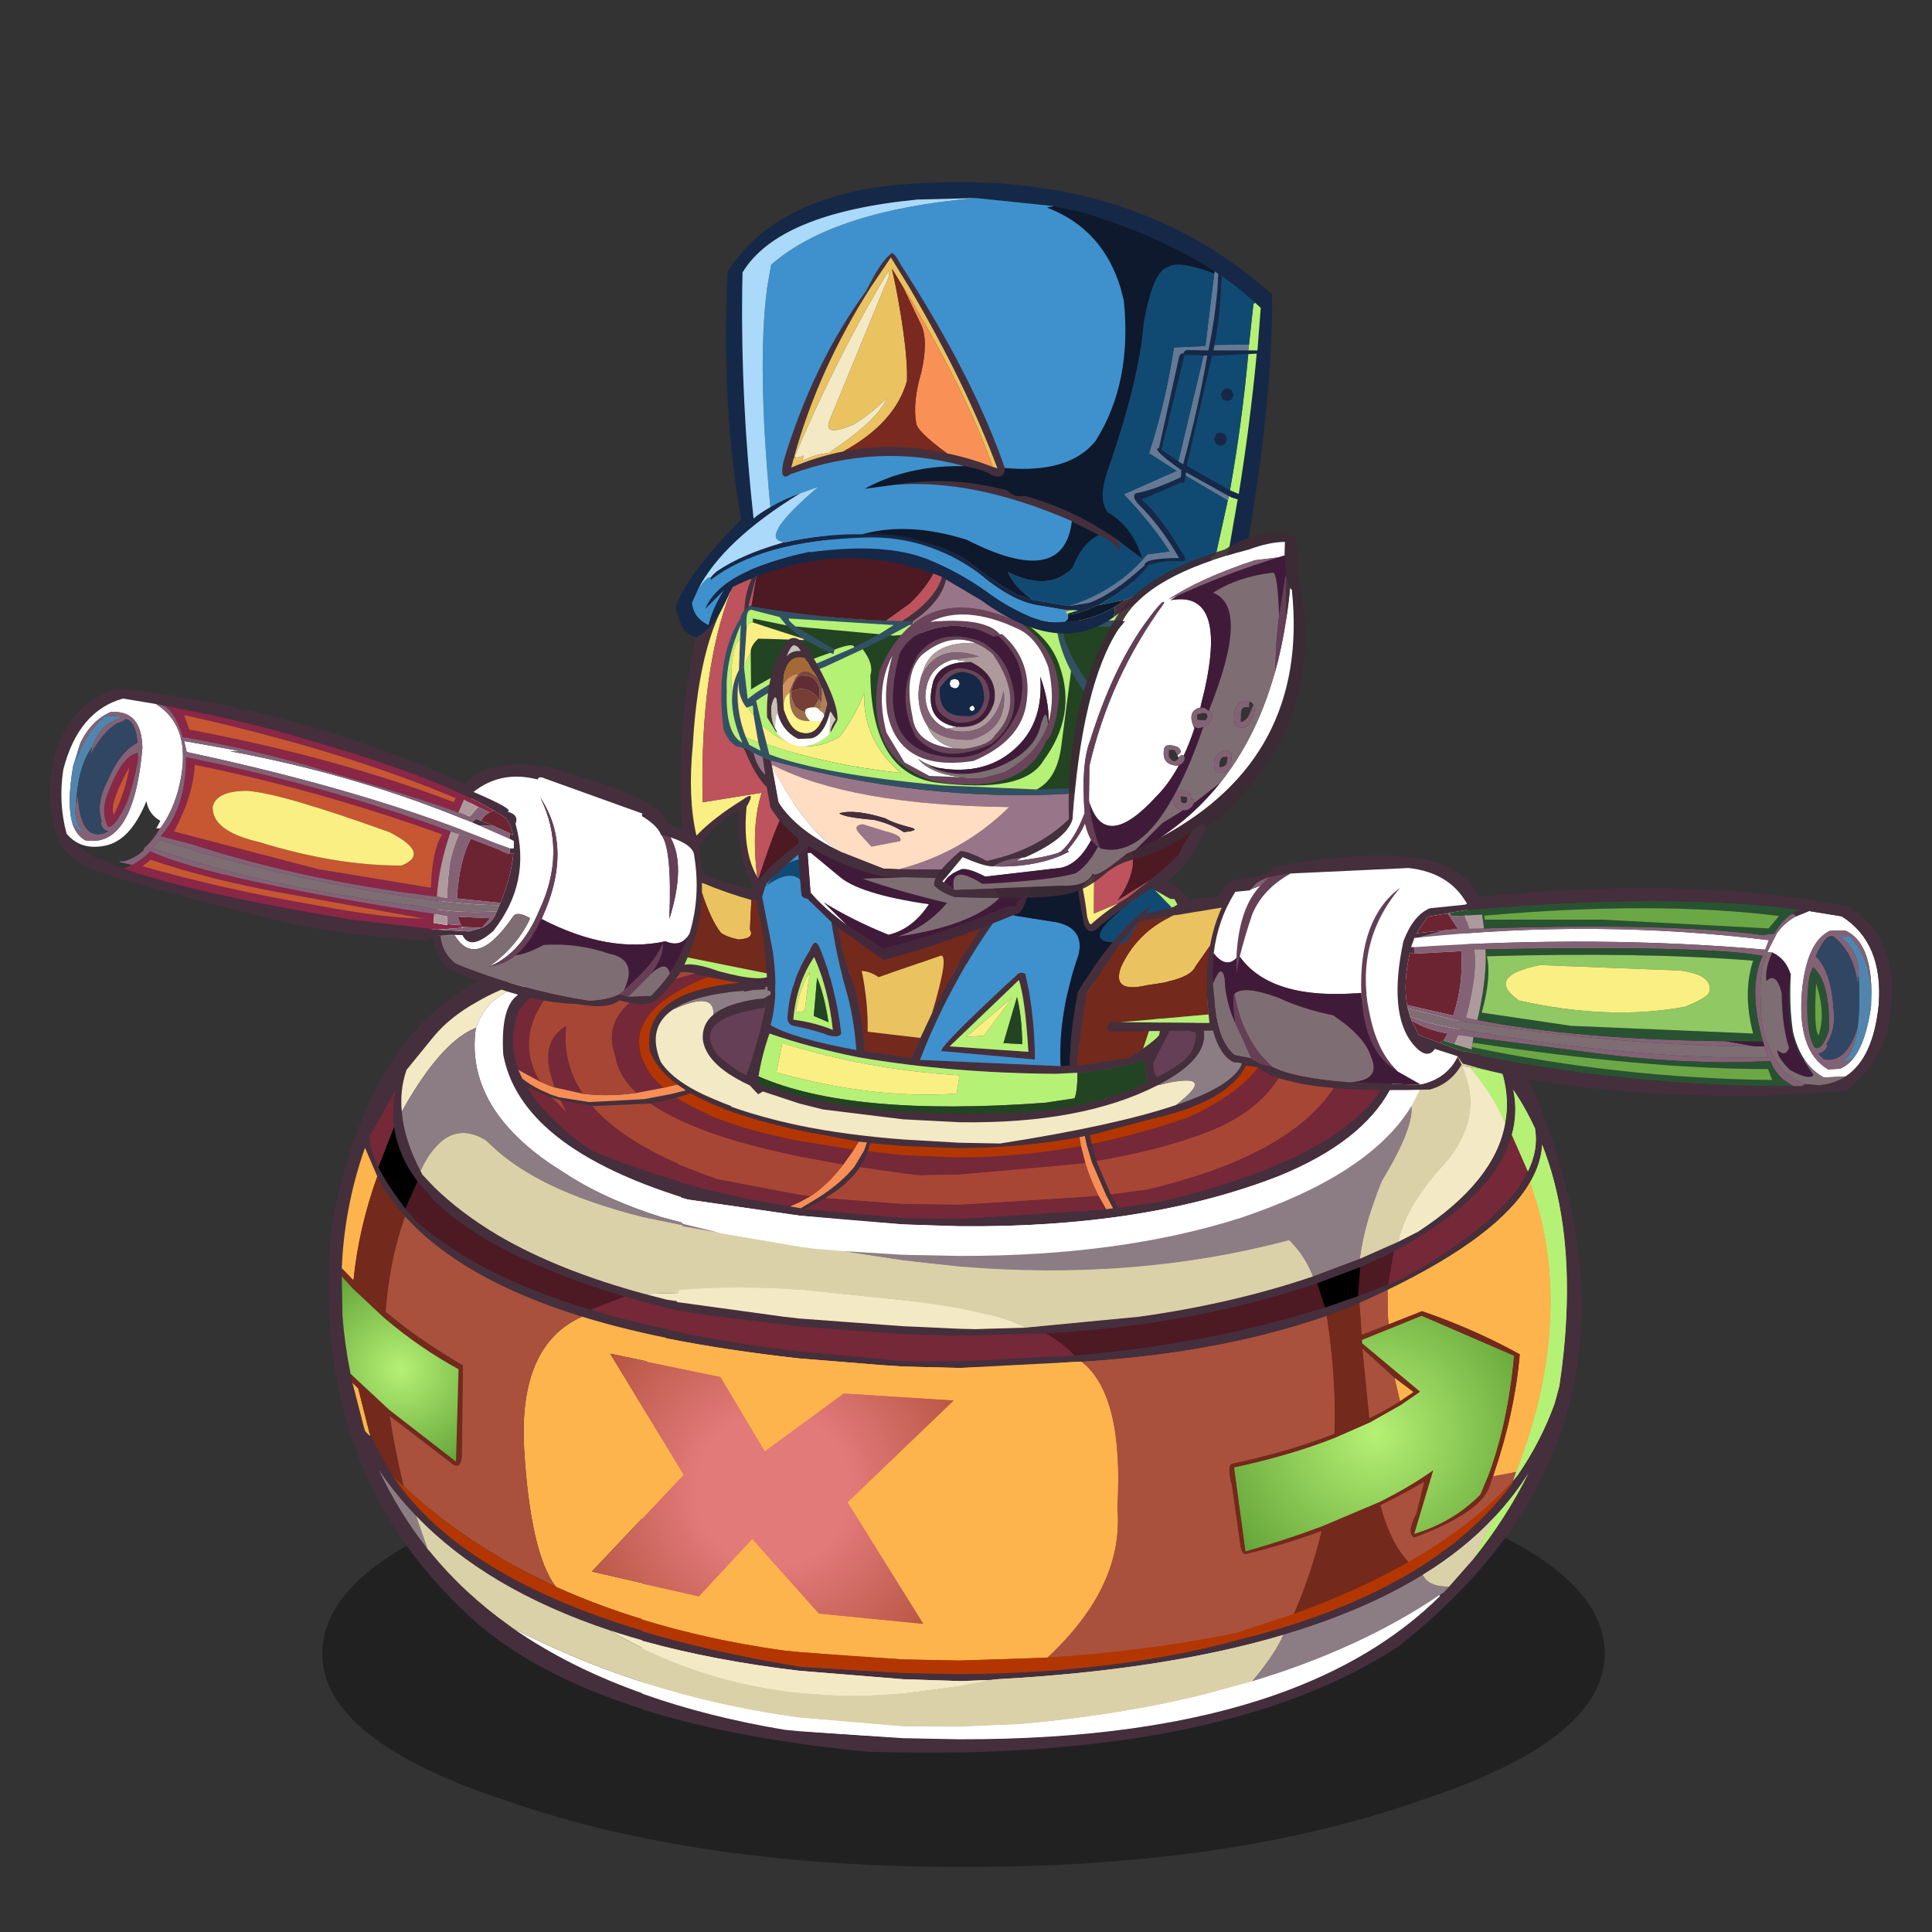 <svg xmlns:ffdec="https://www.free-decompiler.com/flash" xmlns:xlink="http://www.w3.org/1999/xlink" ffdec:objectType="frame" height="90" width="90" xmlns="http://www.w3.org/2000/svg"><rect width="100%" height="100%" fill="#333333" stroke="none"/><use ffdec:characterId="18" height="167.75" transform="matrix(.468 0 0 .468 2.341 8.476)" width="185.7" xlink:href="#a"/><defs><g id="a" transform="translate(-5 -18.1)"><use ffdec:characterId="1" height="9.8" transform="matrix(2.3 0 0 4.333 32.08 143.369)" width="55.5" xlink:href="#b"/><use ffdec:characterId="3" height="115" transform="matrix(-.729 0 0 .729 157.4 90.587)" width="171.05" xlink:href="#c"/><use ffdec:characterId="5" height="43.4" transform="matrix(-.729 0 0 .729 77.85 68.5)" width="100" xlink:href="#d"/><use ffdec:characterId="7" height="48.3" transform="matrix(-.729 0 0 .729 118.4 79.1)" width="60.7" xlink:href="#e"/><use ffdec:characterId="9" height="98.8" transform="matrix(-.729 0 0 .729 157.4 102.4)" width="128.25" xlink:href="#f"/><use ffdec:characterId="15" height="102.3" transform="matrix(-.729 0 0 .729 129.9 18.1)" width="85.95" xlink:href="#g"/><use ffdec:characterId="17" height="32.9" transform="matrix(-.729 0 0 .729 188.35 85.15)" width="107.5" xlink:href="#h"/></g><g id="n" fill-rule="evenodd"><path d="m56.05-4.45 20-2.7Q104.4-8.5 132.4-4.9q9.5 1.05 17.25 6.8l.5.05q3.5 1.75 6.5 4.4Q166.8 15.4 170.6 35.4q.7 6.5.35 12.55-1.3 25.1-19.95 41.7-6.7 5.85-17.05 9.9-8.05 3.15-18.35 5.2-8.35 1.65-18.15 2.6-36.75 1.15-59.55-7.8-7.05-2.75-12.75-6.45Q.65 73.95 0 47.95-.15 41.4 1.2 34.4q1.6-8.45 5.45-17.5 1.55-3.3 4.25-5.85Q20.05 2.3 32.45-.25q11.7-2.6 23.6-4.2m-11.7 14.3h.2q.15-2.55 2.4-4.05 5.6-3.8 12.4-4.1Q66.4 1.25 73.2.05q7.2-1.45 14.6-1.3l7.25.45 12.4 1.6q3 .6 5.8 1.65l1.35-.1.15.05q13.55 1.2 12.45 9.25-.85 2.5-3.75 4.65l-1.2.8 2 .5 3.7.7 7.55.4 4.1-.65 1.3-.45.05-.05q2.05-.8 3.65-2.05l.55-1.2q1.4-3.9.05-7.9l-.1-.2-4.45-5.2-1.95-.15-1.6-.1Q123.25-4.6 107.7-4.7q-30.9-.9-51.75 2.25-11.05 1.9-21.8 4.9l-1.8 1.1-2.85 3.1-1.95 2.95q-1.5 2.5-1.5 3.2l.05.3 1.25 3.8v.05l.2.3q6.35 9.35 29.8 15l5.85.85 1.05-1.85 1.95-4.55.65-2.35.25-1.15-8.5-2.25q-6.65-1.5-10-4.05l-.8-.8q-2.6-2.55-3.45-6.25m121.15 13.7h.05l-.05-.1-3.6-6.4q.5 2.6.2 5.05-.55 3.95-3.2 7.45l-2.25 2.6q-2.55 2.45-6.2 4.75-7.5 4.65-19.8 8.35l-6.25 1.7-6.5 1-11.15 1.35q-17.85 1.8-33.4.95h-.3q-10.25-.6-19.5-2.3-9.25-1.75-17.5-4.55l-5.85-2.2-3.65-1.65-.95-.5-3.75-2.15-1-.65-2.65-1.85q-4.1-3.05-6.35-6.3-1.65-2.45-2.35-4.95-.85-3.05-.2-6.2l-1.2 1.9q-1 1.65-1.8 3.45l-.05.1h.05q-.45 2.8 1 5.75l.1.2.7 1.25q1.35 2.2 3.75 4.45l.4.35 2.2 1.85.85.65q3.8 2.9 9.25 5.9l1.85.75 4.1 1.6L35 46.7l4.25 1.25q13.7 3.9 29.95 5.3l22.15.8 15.4-1.35q14.35-1.75 25.45-4.75l3.1-.9Q150.65 42.4 159.05 35l1.5-1.75q2.45-3.15 3.7-5.65 1.1-2.3 1.25-4.05m.6 1.45-.05-.05V25l-1.65 3.85q-1.5 2.9-3.8 5.45-7.65 8.55-24 13.65l-.15.05q-12.4 3.8-29.7 5.65l-11.1.9q-14.45.9-26.05-.4l-1.35-.05q-18.7-1.15-33.2-6.15l-.3-.1-2.6-.95-1.85-.8-3.85-1.8q-7.65-3.7-12.55-7.4l-.8-.65-1.25-1-.9-.85q-1.7-1.55-2.85-3.15L7 29.6q-1.5-2.55-1.65-5.15-1.8 4.6-2.65 9.95-1 6.3-.65 13.55.2 4.55.95 9.5l.65 2.4q1.9 5.2 5 9.7l.7 1.05Q20.2 85.45 46.7 92.05q25.1 6.85 60.05 3.7l.2-.05q40.6-6.75 54.05-24.15l1.3-1.8 2.85-5.1.05-.15.25-.25.6-.6.15-.45 1.6-6.2.25-1.2q.8-4 1.1-7.85l.1-5.45v-1.1q-.35-8.45-3.15-16.4m-5.05-5q.3-3-.65-5.7l-3.5-4.3-.25-.3q-2.2-2.65-5.9-4.7-1.35-.8-2.95-1.5l-.25-.1-2-1.95-1.8-.2-1.25-.1 2.7 2.9.45.4q1.9 1.9 1.55 7.75-1.05 5.75-6.3 10.35-6.35 5.55-18.9 9.4l-15.25 2.2-2.25.25q-22.6 2.4-40.55 0-12.45-1.65-22.65-5.65-11.3-4.6-15.2-11.8v-.05l-1.45-4.3.45-.05.05-.6q0-.6 1.6-3.25 1.55-2.7 2.5-3.45l2.6-2.15Q19.95 6.6 11.2 14.6l-.4.15-.5 2.15q-.35 2.4.1 4.65.4 2.2 1.45 4.3 2.3 4.45 7.7 8.55l2.6 1.85.15.1 1.15.55 1.5.8 5.3 2.35.15.05 6.25 2.35q10.85 3.7 23.7 5.5l15.6 1.5 6.85.2 23.95-1.45 2.2-.25 15.85-2.25 3.1-.8q11.8-3.2 20-8 5.05-3 8.75-6.6l1.6-1.7.25-.5q2.25-4.3 2.55-8.1m-37.5-1.9-1.95-.6q-5.15 2.95-14.85 5.05l-8.1 1.5-1.05.1-.05.05.4 1.1 1.3 2.15q1.7 2.15 4.85 4.2l2.5 1.5.15-.05h.1l1.15-.2q14.4-2.25 27.2-7.6 3.4-2.35 5.7-4.75 1.9-1.95 3.1-3.9l-3.1 1.3-.35.1-1.15.4-4.35.8-7.95-.35-3.55-.8m-68.2.95q8.3 2.8 24 5.25 16.15-.1 27.4-2.45 6.8-1.4 11.8-3.6 5.3-2.2 7.15-5.05 1.95-4.7-1.7-7.15-2.95-2-9.6-2.55l.05.15-1.35-.25-1.75-.1.15-.25-1.95-.6L99.1.4q-9-1.55-23.7.45l-7.15 1.3L55.2 3.6q-2.8.2-5.45 1.55-1.6.9-2.45 2.4l-1.6 2.1-.1.1.7 2.25q.9 3.25 3.9 4.9 2.05 1.1 5.15 2.15m63.15-12.3q1.6 1.35 1.45 3.4-.65 5.15-13.2 8.7l-3.2.8q-30.05 4.7-45.7-3.3l-1.15-.6-1.3-.8-1.4-1.1q-2.4-1.95-2.45-4.8l-.1-.2V8.7q0-.9 10.5-3.2l10.8-2.2 14-1.75q8.2-.95 16 .25l5.15 1.25q1.95.6 2.95 1.05l.8.45 1 .1q4 .6 5.85 2.1m-10.25-1.9-2.2-.8q-1-.6-2.1-.95L93.8 2.55q-13.2 0-28.5 3.4L59.5 7.5l-6.85 1.7q-.1 2.5 1.85 4.05l.95.65q1.45.95 3.65 1.95 8.1 4 19.15 4.3 17.95.5 28.5-2.3 7.3-1.95 11.1-5.5 4.05-5-6.4-6.55l-.05-.4-.7.05-2.4-.55-.05-.05m-9.75 22.7q-.7-1.05-1.1-2.2l-.3-1.1q-15.55 1.65-28.6-.8l-.7-.15-.25 1.2-.7 2.35-1.95 4.5-.95 1.8.75.1.15.05 12.75 1.1q8.4.4 16.4 0l11.95-1.15q-1.55-.75-2.75-1.5-3.1-1.85-4.7-4.2m34.25 63.25q-11.35 3.75-26 5.5L84.6 97.7l-3.95-.15-.9-.1Q56.9 96.2 40.7 91.4l-.15-.05Q29.65 88.1 21.8 83.3l-.15-.1q-5.7-3.5-9.75-7.85l-.2-.2Q9.15 72.4 7.2 69.3q3.05 6.15 7.55 11.75l3.3 3.75.75.8.5.5q8.75 8.65 22.4 13.45 24.55 8.65 65.05 5l2.05-.2q10.4-1.75 19.05-4.8 10.3-3.6 18.1-9.05l.4-.3q6.25-4.45 10.85-10.1l.35-.4q3.9-4.95 6.65-10.8-2.25 3.35-5.1 6.3-9.6 10-26.35 15.6" fill="#452f3c" transform="translate(0 7.5)"/><path d="m114.75 2.4-.15-.05-1.35.1q-2.8-1.05-5.8-1.65L95.05-.8l-7.25-.45Q80.4-1.4 73.2.05q-6.8 1.2-13.85 1.65-6.8.3-12.4 4.1-2.25 1.5-2.4 4.05h-.2l-1.9.25 4.7 6.8q2.65 2.05 6.55 3.85 6.5 2.25 13.15 3.6l-.65 2.35q-8.4-1.4-14.8-3.8-5.9-2.2-9-6l-2.55-6.45-7.7 1.1 1.8 5.35q6.15 9.15 25.4 13.7l4.9.65-1.05 1.85-5.85-.85q-23.45-5.65-29.8-15l-.2-.3v-.05l-1.25-3.8-.05-.3q0-.7 1.5-3.2l1.95-2.95 2.85-3.1 1.8-1.1q10.75-3 21.8-4.9Q76.8-5.6 107.7-4.7q15.55.1 29.4 5.45-10.8-.7-16.25.35 13.85 3.5 11.05 11.35-.4 2.65-2.9 5l-3.65-.7 1.5-1.5q5.9-8.2-7.5-13.6l-.1-.1-4.5.85M138.7.85l1.95.15 4.45 5.2.1.2q1.35 4-.05 7.9l-2.95 1.6q3.2-5.4-.45-10.95L138.7.85m26.8 22.7q-.15 1.75-1.25 4.05l-2.15-5.5q.3-2.45-.2-5.05l3.6 6.4v.1m-30.2 23.5-3.1.9q-11.1 3-25.45 4.75l-15.4 1.35-22.15-.8q1.35-1.5 3.85-3h.3q15.55.85 33.4-.95l11.15-1.35 6.5-1 6.25-1.7 4.65 1.8m-108.9-3.5-1.85-.75q-5.45-3-9.25-5.9l-.85-.65-2.2-1.85-.4-.35Q9.45 31.8 8.1 29.6l-.7-1.25-.1-.2 2.2-5q.7 2.5 2.35 4.95 2.25 3.25 6.35 6.3l2.65 1.85 1 .65 3.75 2.15.8 4.5M140.2 16.7l-3.85.85q2.8-4.2 2.25-9.25 1.8 1.05 2.3 2.9.35 1.35 0 3.15l-.7 2.35m-16.65 1.4 3.55.8q-6.2 4.3-20.35 7.2l-6 1.1-1.45-2.05 7.45-1.2q11.1-2.15 16.8-5.85m11.5 1.15 4.35-.8-.85 1.65 2-2.05.35-.1 3.1-1.3q-1.2 1.95-3.1 3.9-2.3 2.4-5.7 4.75-12.8 5.35-27.2 7.6l-1.25-.55-1.55-.85 1.55-.2 11.3-2.15q11.95-4.1 17-9.9m-36.55 8.3-8.15 1.1Q77.7 28.5 67.7 27l.6-2.35q11.8 2.15 24.15 1.25l4.95-.55q.4 1.15 1.1 2.2m-32.6 3.9q20.05 2.25 37.3.3 1.2.75 2.75 1.5L94 34.4q-8 .4-16.4 0l-12.75-1.1 1.05-1.85" fill="#752837" transform="translate(0 7.5)"/><path d="M166.1 25q2.8 7.95 3.15 16.4l-1.6 1.65q-.7-7.05-3.25-14.2l1.65-3.85h.05m1.7 32-1.6 6.2-.15.45-.6.6-.1-.1.1-.2L167 57.8l.8-.8M7 29.6l1.1 1.65q1.15 1.6 2.85 3.15l.9.85 1.25 1 .8.65q4.9 3.7 12.55 7.4l-.05 3.65-.1 1.05-4.55-1.8-2.1.75Q13.6 50.2 8.4 53.1q.7 8.05 3.65 16.65l-3.15-.6Q4.6 58.1 4.25 47.95q-.3-7 1.3-13.55L7 29.6m61.25 24.5 1.35.05q11.6 1.3 26.05.4l11.1-.9q17.3-1.85 29.7-5.65 8.7 3.9 7.9 18.05-.85 14.2-4.3 18.8l-.05.05q-13.5 6.1-30.85 8.6l-2.4.25q-17.3 1.8-33.85.75-10.5-9.75-9.55-20.45-.9-15.45 4.9-19.95m49.3 2.1-6.05 10.15-10.8-7.9-15 .95 14.5 13.9-10.35 16.6 14.25-1.4 9.1-10.2 7.3 7.85 14.6-3.35-12.55-13.25 10.05-16.5-15.05 3.15m-92.8 3.3-1.85-1.25 2.6-1.95-.75 3.2" fill="#feb44c" transform="translate(0 7.5)"/><path d="M169.25 41.4v1.1l-1.5 1.65-4.05 3.8-.4.35q-4.65 3.95-9.95 6.85h-.05l.35 12.65 9.15-7.1 4.4-4.1.85-.8-.25 1.2-.8.8-1.55 6.15-.1.2-.15.35-.05.15-2.85 5.1-1.5 1.4q1.2-5 1.9-9.6l-8.35 6.4q-1.3 1.1-1.5-.8l-.15-12.5q5.6-3.25 9.8-6.7l.75-.6q-.5-7.05-2.65-13.05 2.3-2.55 3.8-5.45 2.55 7.15 3.25 14.2l1.6-1.65M30.3 46.1l1.85.8 2.6.95v.1q-1.3 8.3-1.05 16 6.25 2.45 14.05 4.1.55.2.1 2.5l-.1.15-1.2 8.4q-.2 1.6-1 1.2-5.1-1.25-10.1-3.1 1.4 5.85 3.8 11.35-8.85-3.2-15.65-7.1 2.5-2.65 3.85-7.75-3.05-1.5-6-3.2l1.05 4.3q1.45 2.8.3 3.3-8.85-3.3-10.2-6.8l-.55-1.55Q9.1 61.15 8.4 53.1q5.2-2.9 11.25-5.15l2.1-.75L26.3 49l3.7 1.45.15-2.5.15-1.85m-.45 5-8.05-3.25L9.2 53.3q.85 9.3 3.55 16.45l1.05 2.5q3.7 3.75 9 5.35l-2.6-8.7q3.15 2.25 7.35 4.35l7.8 3.3q4.75 1.8 10.5 3.45l1.55-11.45q-7.65-1.65-13.65-4l-4.9-2.15L24.6 60 22 58.2l7.9-6.6.3-.25-.25-.15v-.1h-.1m-4.35 5.2-2.6 1.95 1.85 1.25q1.95 1.25 4.2 2.35l.95-9.55-4.4 4" fill="#73291b" transform="translate(0 7.5)"/><path d="m26.45 44.3 3.85 1.8-.15 1.85-.15 2.5L26.3 49l.1-1.05.05-3.65m8.3 3.55.3.1q14.5 5 33.2 6.15-5.8 4.5-4.9 19.95-.95 10.7 9.55 20.45-13.05-.8-25.6-3.3l-8.05-2.65q-2.4-5.5-3.8-11.35 5 1.85 10.1 3.1.8.4 1-1.2l1.2-8.4.1-.15q.45-2.3-.1-2.5-7.8-1.65-14.05-4.1-.25-7.7 1.05-16v-.1m101.7.15.15-.05q16.35-5.1 24-13.65 2.15 6 2.65 13.05l-.75.6q-4.2 3.45-9.8 6.7l.15 12.5q.2 1.9 1.5.8l8.35-6.4q-.7 4.6-1.9 9.6-8.85 8.25-20.75 13.7 3.45-4.6 4.3-18.8.8-14.15-7.9-18.05M23.6 81.45q-8.65-4.9-14.15-10.95l-.1-.1-.45-1.25 3.15.6.55 1.55q1.35 3.5 10.2 6.8 1.15-.5-.3-3.3l-1.05-4.3q2.95 1.7 6 3.2-1.35 5.1-3.85 7.75m1.9-25.15 4.4-4-.95 9.55q-2.25-1.1-4.2-2.35l.75-3.2" fill="#a9513c" transform="translate(0 7.5)"/><path d="m169.25 42.5-.1 5.45q-.3 3.85-1.1 7.85l-.85.8-4.4 4.1-9.15 7.1-.35-12.65h.05q5.3-2.9 9.95-6.85l.4-.35 4.05-3.8 1.5-1.65" fill="url(#i)" transform="translate(0 7.5)"/><path d="M164.25 27.6q-1.25 2.5-3.7 5.65l-1.65-3.7q2.65-3.5 3.2-7.45l2.15 5.5M35 46.7l-4.5-1.55-.3-3.95 5.85 2.2L35 46.7" transform="translate(0 7.5)"/><path d="m143.75 1.25 1.8.2 2 1.95.25.1q1.6.7 2.95 1.5 3.7 2.05 5.9 4.7l.25.3 3.5 4.3q.95 2.7.65 5.7-2.25-4.05-4.4-6.7-2.9-3.6-5.65-4.7l-.05-.05h-.05q-.75-2.15-2.2-3.55l-.9-.7-1.1-.7-.35-.2-2.6-2.15M127.9 44.9l-3.1.8-15.85 2.25-2.2.25-23.95 1.45-6.85-.2q1.55-.85 3.9-1.5 4-1.15 10.3-1.95l16.6-1.75 21.15.65M24.95 37.7l-1.5-.8-1.15-.55-.15-.1-2.6-1.85q-5.4-4.1-7.7-8.55-1.05-2.1-1.45-4.3l1.45-2.9 1.1-1.75 2.25-2.95 1.05-.15-.95 3.1q-.85 5.25 3.35 10.15 3.6 3.9 5.2 7.35l.75 1.85.2.65.15.8M124 6.05q3.65 2.45 1.7 7.15-1.85 2.85-7.15 5.05-5 2.2-11.8 3.6-11.25 2.35-27.4 2.45-15.7-2.45-24-5.25l-2.3-2.15-.15-.85 2.5-.2 2.45.5q15.65 8 45.7 3.3l3.2-.8q12.55-3.55 13.2-8.7.15-2.05-1.45-3.4-.2-3.3 5.5-.7m-43.35 91.5 3.95.15 22.15-1.4q14.65-1.75 26-5.5-12.05 7.1-26 8.55l-2.55.2q-4.7.35-9.55 0-6.8-.4-14-2" fill="#f3e9c4" transform="translate(0 7.5)"/><path d="m24.65 12.6 1.45 4.3v.05q3.9 7.2 15.2 11.8 10.2 4 22.65 5.65 17.95 2.4 40.55 0l2.25-.25 15.25-2.2q12.55-3.85 18.9-9.4 5.25-4.6 6.3-10.35.35-5.85-1.55-7.75l-.45-.4-2.7-2.9 1.25.1 2.6 2.15.35.2 1.1.7.9.7q1.45 1.4 2.2 3.55l.05.1q.9 6.4-3.15 11.95-2.5 3.4-6.9 6.45l-2.95 1.9q-5.05 3.15-12.3 5.45l-6.9 1.85-.9.2-.25.1-1.7.35-9.15 1.5-2.3.3-3.75.3q-25.6 2-44.85-2.1l-2.9-.65-6.45-1.8-.15-.05Q28.9 28.5 23.2 19.2l-1.05-2-.9-4.1 3.4-.5m121.3 77.9q-7.8 5.45-18.1 9.05-8.65 3.05-19.05 4.8l-2.05.2q-40.5 3.65-65.05-5-13.65-4.8-22.4-13.45l.1-.1q10.8 7.3 25.55 11.75l6.6 1.8q11.5 2.85 25.15 4.05l30.05-.9q8.15-1.1 15.8-3.15 12.3-3.3 23.4-9.05" fill="#fff" transform="translate(0 7.5)"/><path d="M161.05 20q-.3 3.8-2.55 8.1-.85-1.85-1.85-3-3-3.65-7.05-1.2l-1.8 1.65q-2.85 2.4-6.9 4.4-5.4 2.6-12.8 4.45l-9 1.85-1.25.2.9-.2 6.9-1.85q7.25-2.3 12.3-5.45l2.95-1.9q4.4-3.05 6.9-6.45 4.05-5.55 3.15-11.95l.05-.05q2.75 1.1 5.65 4.7 2.15 2.65 4.4 6.7M36.65 42.45 30.4 40.1l-.15-.05-.55-3.15-.15-.65-.5-1.85-1.8-4.95q-4.4-7.25-4.05-10.25 5.7 9.3 23.15 15.2l.15.05 6.45 1.8 2.9.65Q75.1 41 100.7 39q-33.05 5.9-60.8-1.5-2.15 2.1-3.25 4.95m18.7-23.4Q52.25 18 50.2 16.9q-3-1.65-3.9-4.9l-.7-2.25.1-.1 1.6-2.1q.85-1.5 2.45-2.4Q52.4 3.8 55.2 3.6l13.05-1.45L75.4.85q14.7-2 23.7-.45l10.45 2.05 1.95.6-.15.25 1.75.1 1.35.25-.05-.15q6.65.55 9.6 2.55-5.7-2.6-5.5.7-1.85-1.5-5.85-2.1l-1-.1-.8-.45q-1-.45-2.95-1.05l-5.15-1.25q-7.8-1.2-16-.25l-14 1.75-10.8 2.2q-10.5 2.3-10.5 3.2v.15l.1.2q.05 2.85 2.45 4.8l1.4 1.1 1.3.8 1.15.6-2.45-.5-2.5.2.15.85 2.3 2.15M159.1 75.2q2.85-2.95 5.1-6.3-2.75 5.85-6.65 10.8l1.55-4.5M18.8 85.6l-.75-.8q2.8.05 3.6-1.6l.15.1q7.85 4.8 18.75 8.05l.15.05q1 2.45 4.25 6.35Q30.2 93.3 19.4 86l-.6-.4" fill="#8c7d84" transform="translate(0 7.5)"/><path d="m145.15 14.3-.55 1.2q-1.6 1.25-3.65 2.05l-.05.05-1.3.45-4.1.65-7.55-.4-3.7-.7-2-.5 1.2-.8 1.9.45 3.65.7q3.95.55 7.35.1l3.85-.85.7-.25 1.3-.55 2.95-1.6M108 32.9l-1.15.2h-.1l-.15.05-2.5-1.5q-3.15-2.05-4.85-4.2l-1.3-2.15-.4-1.1.05-.05 1.05-.1.65 1.1 1.45 2.05q2.1 2.75 4.45 4.3l1.55.85 1.25.55m-39.7-8.25L67.7 27q-.7 2.25-1.8 4.45l-1.05 1.85-.15-.05-.75-.1.95-1.8 1.95-4.5.7-2.35.25-1.2.7.15-.2 1.2" fill="#f68e56" transform="translate(0 7.5)"/><path d="m66.2 26.7-1.95 4.55-4.9-.65q-19.25-4.55-25.4-13.7l-1.8-5.35 7.7-1.1 2.55 6.45q3.1 3.8 9 6 6.4 2.4 14.8 3.8M137.1.75l1.6.1 3.05 4.1q3.65 5.55.45 10.95l-1.3.55-.7.25.7-2.35q.35-1.8 0-3.15-.5-1.85-2.3-2.9.55 5.05-2.25 9.25-3.4.45-7.35-.1 2.5-2.35 2.9-5 2.8-7.85-11.05-11.35Q126.3.05 137.1.75m-10 18.15 7.95.35q-5.05 5.8-17 9.9l-11.3 2.15-1.55.2q-2.35-1.55-4.45-4.3l6-1.1q14.15-2.9 20.35-7.2M67.7 27q10 1.5 22.65 1.65l8.15-1.1q1.6 2.35 4.7 4.2-17.25 1.95-37.3-.3 1.1-2.2 1.8-4.45" fill="#a84635" transform="translate(0 7.5)"/><path d="M44.35 9.85q.85 3.7 3.45 6.25l.8.8q3.35 2.55 10 4.05l8.5 2.25-.25 1.15Q60.2 23 53.7 20.75q-3.9-1.8-6.55-3.85l-4.7-6.8 1.9-.25m79.1 6.45q2.9-2.15 3.75-4.65 1.1-8.05-12.45-9.25l4.5-.85.1.1q13.4 5.4 7.5 13.6l-1.5 1.5-1.9-.45m38.85 53.45-1.3 1.8q-13.45 17.4-54.05 24.15l-.2.05Q71.8 98.9 46.7 92.05 20.2 85.45 9.35 70.6l.1-.1q5.5 6.05 14.15 10.95 6.8 3.9 15.65 7.1l8.05 2.65q12.55 2.5 25.6 3.3 16.55 1.05 33.85-.75l2.4-.25Q126.5 91 140 84.9l.05-.05q11.9-5.45 20.75-13.7l1.5-1.4m-63.65-45.7 8.1-1.5q9.7-2.1 14.85-5.05l1.95.6q-5.7 3.7-16.8 5.85l-7.45 1.2-.65-1.1m-1.25 1.3-4.95.55q-12.35.9-24.15-1.25l.2-1.2q13.05 2.45 28.6.8l.3 1.1" fill="#b33600" transform="translate(0 7.5)"/><path d="m139.4 18.45 1.15-.4-2 2.05.85-1.65" fill="#a74636" transform="translate(0 7.5)"/><path d="m160.55 33.25-1.5 1.75q-8.4 7.4-23.75 12.05l-4.65-1.8q12.3-3.7 19.8-8.35 3.65-2.3 6.2-4.75l2.25-2.6 1.65 3.7m-91.35 20q-16.25-1.4-29.95-5.3L35 46.7l1.05-3.3q8.25 2.8 17.5 4.55 9.25 1.7 19.5 2.3-2.5 1.5-3.85 3m-38.7-8.1-4.1-1.6-.8-4.5.95.5 3.65 1.65.3 3.95" fill="#4d1923" transform="translate(0 7.5)"/><path d="m158.5 28.1-.25.5-1.6 1.7q-3.7 3.6-8.75 6.6-8.2 4.8-20 8l-21.15-.65L90.15 46q-6.3.8-10.3 1.95-2.35.65-3.9 1.5l-15.6-1.5q-12.85-1.8-23.7-5.5 1.1-2.85 3.25-4.95 27.75 7.4 60.8 1.5l3.75-.3 2.3-.3 9.15-1.5 1.7-.35.25-.1 1.25-.2 9-1.85q7.4-1.85 12.8-4.45 4.05-2 6.9-4.4l1.8-1.65q4.05-2.45 7.05 1.2 1 1.15 1.85 3M30.25 40.05l-5.3-2.35-.15-.8-.2-.65-.75-1.85q-1.6-3.45-5.2-7.35-4.2-4.9-3.35-10.15l.95-3.1-1.05.15-4 .65q8.75-8 20.65-11.5l-2.6 2.15q-.95.75-2.5 3.45-1.6 2.65-1.6 3.25l-.05.6-.45.05-3.4.5.9 4.1 1.05 2q-.35 3 4.05 10.25l1.8 4.95.5 1.85.15.65.55 3.15m102.5 50.75q16.75-5.6 26.35-15.6l-1.55 4.5-.35.4q-4.6 5.65-10.85 10.1l-.4.3q-11.1 5.75-23.4 9.05-7.65 2.05-15.8 3.15l-30.05.9q-13.65-1.2-25.15-4.05l-6.6-1.8q-3.25-3.9-4.25-6.35 16.2 4.8 39.05 6.05l.9.1q7.2 1.6 14 2 4.85.35 9.55 0l2.55-.2q13.95-1.45 26-8.55m-114.7-6-3.3-3.75-2.85-5.7q4.05 4.35 9.75 7.85-.8 1.65-3.6 1.6" fill="#dbd1a9" transform="translate(0 7.5)"/><path d="m108.3 4.9 2.4.55.7-.05.05.4q10.45 1.55 6.4 6.55-3.8 3.55-11.1 5.5-10.55 2.8-28.5 2.3-11.05-.3-19.15-4.3-2.2-1-3.65-1.95l-.95-.65q-1.95-1.55-1.85-4.05l6.85-1.7 5.8-1.55q15.3-3.4 28.5-3.4l10.15.55q1.1.35 2.1.95l2.2.8v.05h.05" fill="#653f55" transform="translate(0 7.5)"/><path d="m117.55 56.2 15.05-3.15-10.05 16.5L135.1 82.8l-14.6 3.35-7.3-7.85-9.1 10.2-14.25 1.4 10.35-16.6-14.5-13.9 15-.95 10.8 7.9 6.05-10.15" fill="url(#j)" transform="translate(0 7.5)"/><path d="M7.3 28.15q-1.45-2.95-1-5.75v-.1q.8-1.8 1.8-3.45l1.2-1.9q-.65 3.15.2 6.2l-2.2 5m1.35 41.4q-3.1-4.5-5-9.7L3 57.45q-.75-4.95-.95-9.5-.35-7.25.65-13.55.85-5.35 2.65-9.95.15 2.6 1.65 5.15l-1.45 4.8q-1.6 6.55-1.3 13.55.35 10.15 4.65 21.2l.45 1.25-.7-.85m1.75-48q-.45-2.25-.1-4.65l.5-2.15.4-.15 4-.65-2.25 2.95-1.1 1.75-1.45 2.9m4.35 59.5q-4.5-5.6-7.55-11.75 1.95 3.1 4.5 5.85l.2.2 2.85 5.7" fill="#b5f175" transform="translate(0 7.5)"/><path d="m29.85 51.1.1.1-.05.4-7.9 6.6 2.6 1.8 4.25 2.4 4.9 2.15q6 2.35 13.65 4L45.85 80q-5.75-1.65-10.5-3.45l-7.8-3.3q-4.2-2.1-7.35-4.35l2.6 8.7q-5.3-1.6-9-5.35l-1.05-2.5Q10.05 62.6 9.2 53.3l12.6-5.45 8.05 3.25" fill="url(#k)" transform="translate(0 7.5)"/></g><g id="o" fill-rule="evenodd"><path d="M1.85 29.05q.85-.9 2.05-1.6 4.2-.8 7.05-2.25.05-5.85 2.75-6 2.05-.5 2.5-1.7 1.6-2.6 12.05-5.6 3.2-1.25 5.85-1.4 6.25-.6 9.15 2.5l-1.05 1.15v.05q-3.8-3.05-8.8-1.75-.2-.5-.95-.15L19.1 17.1l.05.35q-2 1.2-2.55 2.4l-.05.1-1.3.4Q12.05 21.4 12 22.9q-.9 5.5.65 10.6l.3.45q.85 2.6 2.3 4.8l.1.2q1.1 1.6 2.55 3.05l3.1.1 1.2-.35q1.6.8 4.15.9 9.55-1.5 18.2-5.05 1.9-1.45 2.1-3.85l1.1.1q-.3 2.1-1.6 3.95l-.4.35Q35.55 42.95 28 43.1q-4.2.8-5.8-.5-3.4 1.05-5 0-1.65-1.5-3.35-3.8-1.35-.15-2.5.35-5.1 1.15-9.3 1.45l-.75-1.5.15-.05q.95 1.25 7.15-.4 3.3-1.2 4.75-.9l-.45-1q-1.85-4.25-1.95-8.85v-1.35q-3.6 1.5-6.75 2.35l-2.35.15" fill="#452f3c"/><path d="M4.2 28.9q3.15-.85 6.75-2.35v1.35q-1.2 3.7-2.6 5.5-.9.6-2.4.9-2.25-.15-1.55-1.35l-.2-4.05" fill="#eac360"/><path d="M1.45 39.05h-.2V39q-2.75-6.25.5-9.8l.1-.15 2.35-.15.2 4.05q-.7 1.2 1.55 1.35 1.5-.3 2.4-.9 1.4-1.8 2.6-5.5.1 4.6 1.95 8.85l-11.45 2.3" fill="#73291b"/><path d="m12.9 36.75.45 1q-1.45-.3-4.75.9-6.2 1.65-7.15.4l11.45-2.3" fill="#b5f175"/><path d="m42.2 14.2 6.15 19.7-.6-.05-1.1-.1H44.7q-2.9 4.75-7.9-2.5-.5-.95-2.4.15 1.75 3.8 5.6 6.6-4.4-1.8-6.85-7.7-3.75-8-.15-15.35-4.55 6.9-.2 16.45l.05.1q-9.15 4.75-16.9 3.05-1.95.8-3-.6l-.3-.45Q11.1 28.4 12 22.9q.05-1.5 3.25-2.55-2.15 3.8.15 11.15-.4-9.8 1.15-11.55h.05v-.1q.55-1.2 2.55-2.4l-.05-.35 13.35-4.8q.75-.35.95.15 5-1.3 8.8 1.75" fill="#fff"/><path d="M12.95 33.95q1.05 1.4 3 .6 7.75 1.7 16.9-3.05l.05-.05q1.45 3.35 3.5 5-1.25-.05-3.85-1.4-4.65-.3-8.95 1.2-4 .8-1.95 5.05-4.25-3.7-5.35-6.45-.15 1.9 1.85 4.4-2.35-2.35-2.8-.3l-.1-.2q-1.45-2.2-2.3-4.8" fill="#401b39"/><path d="M40 38q-3.85-2.8-5.6-6.6 1.9-1.1 2.4-.15 5 7.25 7.9 2.5h1.95q-.2 2.4-2.1 3.85-8.65 3.55-18.2 5.05-2.55-.1-4.15-.9l-.55-.45q-2.05-4.25 1.95-5.05 4.3-1.5 8.95-1.2 2.6 1.35 3.85 1.4Q38 37.75 40 38m-24.65.95q.45-2.05 2.8.3L21 42.1l-3.1-.1q-1.45-1.45-2.55-3.05" fill="#7f6d74"/><path d="m15.25 20.35 1.3-.4Q15 21.7 15.4 31.5q-2.3-7.35-.15-11.15M32.8 31.4q-4.35-9.55.2-16.45-3.6 7.35.15 15.35Q35.6 36.2 40 38q-2-.25-3.6-1.55-2.05-1.65-3.5-5l-.1-.05m-14.65 7.85q-2-2.5-1.85-4.4 1.1 2.75 5.35 6.45l.55.45-1.2.35-2.85-2.85" fill="#653f55"/><path d="m37.15 21.85.1.75-.55-.05q.2 2.8 1.75 6.75l.15.3.35.85.1.2q.55 1.4 1.95 2.05l1.75.5 4.4-.25 11.9-1.4q22.05-3.7 30.85-6.95l1.6-.6.6-.25.55-.3q1.85-.2 5-3.45l.05-.15q1.15-4.25.45-8.75-2.05-8-8.15-9.7l-4.5.75-1 .2Q73.05 4.45 64.2 7.2q-17.15 4.95-24.85 9.5l-1.55.95q-.8 1-1.05 2.4l.45-.25.05.75-.6.3v1h.5m3.95-3.75.65-.3.65.5-1.05.45-2 .05 1.75-.7M91.1 0l.7.35q6.95 2.9 8.05 11.55.55 4.55-1 8.6-.2 1.35-3.1 3.4-1.25 1.4-22.8 6.75-11.4 3.2-24.5 3.75-.65-.85-4.8-.7-1.05 2.2-4.2-.55Q34.2 26.5 36.4 18.5q-.5-1.25 1.1-1.65-1.1-.25 4.65-2.7L43.4 13Q67.05 2.4 91.1 0" fill="#452f3c"/><path d="m43.85 32.35 1.9-.15v.15l.2-.05 1.65-.25-.05-1.25q12.9-1.9 24.7-4.45 9.8-2.15 14.05-4.1.85 1 2.45 1.85l1.15.5q-8.8 3.25-30.85 6.95l-11.9 1.4-3.4-.25v-.1l.1-.25m40.65-30q-1.65.85-2.65 4.3Q71.2 8.5 61.3 11.6q-10.7 3.05-17.1 5.35l-.75-1.75-1.95 1-1.55.75-.6-.25q7.7-4.55 24.85-9.5 8.85-2.75 20.3-4.85m3.45 7.45v-1q2.35.4 4.45 6.45.45 2.05-.3 3.6-.85.5-2.6-3.2-.9-2.3-1.55-5.85m-7-4.15.7-2Q60.2 8.4 44.55 15l.3.55Q61 9.4 80.95 5.65m6.4 18.65-1.15-.9q-7.85 2.7-18 4.55l-19.35 3.5q5.15 0 14.65-1.8 12.65-2.15 23.85-5.35m-42.1-4.75Q62 13.35 81.4 9.4q-.05 6.85 3.45 10.8l-4.1 1.05q-15.55 5.05-33.6 7.2-.3-4.35-1.9-8.9m37.8 0q-2.6-4.75-2.85-9.1-16.85 3.4-33.8 9.5 1.4 2.15 1.55 7.3l15.4-2.55 19.7-5.15m8.2-2.25q.7-1.55-2.15-6.6.55 3.4 2.15 6.6" fill="#8a2646"/><path d="M95.85 7.55q-1.45-3.1-4.15-4.3-4.25-.35-4.35 4.9 1.2 13.75 7.8 12.6 1.2-.65 1.75-2.3.8-2.65-.1-7.85l-.95-3.05M42.4 18.3q15.5-6.45 32.95-9.7l-1.25-.05 7.55-1.35-.35 1.5Q56.5 14 39.1 21.15l-1.95.7h-.5v-1l.6-.3 4.1-1.8 1.05-.45m42.55.8h-.05q-1.45-1.9-2.35-4.85-2.4-8.75 2.95-12.1L90 1.4q6.1 1.7 8.15 9.7.7 4.5-.45 8.75-1.9 2.3-5.2 1.65-3.5-.65-5.7-6.1-.3 1.8-1.9 2.7l.55 1.05-.5-.05" fill="#fff"/><path d="m94.2 8 .3 1.2q-1.7-3.25-3.75-4.45-.9-.25-1.1-.55-1.35.25-1.65 3.2 2.45 1.3 4.05 5.1 1.75 3.3.8 5.8l.2-.15q-.05 1.1-1.05 1.4l.75.3q3.1.75 3.4-5.2l.25 1.1q.4 2.4-.95 3.8.35.2 1.45-1.1-.55 1.65-1.75 2.3-6.6 1.15-7.8-12.6.1-5.25 4.35-4.9 2.7 1.2 4.15 4.3l.45 2.2q-1.15-3.7-3.95-6l-1.95.1.05.3Q93.1 4.8 94.2 8M37.15 21.85l1.95-.7Q56.5 14 81.3 8.7l.35-1.5-7.55 1.35 1.25.05Q57.9 11.85 42.4 18.3l-.65-.5-.65.3q-.35-.75-1.15-1.15l1.55-.75 1.15 1.3 1.55-.55q6.4-2.3 17.1-5.35 9.9-3.1 20.55-4.95 1-3.45 2.65-4.3l1-.2q-5.35 3.35-2.95 12.1.9 2.95 2.35 4.85h.05q1.05 1.8 2.15 2.7l.1.35q1.1 1 2.55 1.45l.7.05v.1l-1.7.35q-1.6-.85-2.45-1.85-4.25 1.95-14.05 4.1-11.8 2.55-24.7 4.45l-1.8.35v1.05l-1.9.15.45-1.15-4.45.2L41 32.7q-1.4-.65-1.95-2.05l-.1-.2q5.9.4 11.4-.8h.15Q72 26.9 86 21.8l-1.1-1.1q-11.4 3.7-24.65 6.2-14.45 2.75-21.65 2.7l-.15-.3 5.95-.6q-.3-5.2-1.9-8.15L38.7 22q-.8.5-1.45.6l-.1-.75m4.2-3.1-4.1 1.8-.05-.75 2.15-1 2-.05m46.6-8.95q.65 3.55 1.55 5.85 1.75 3.7 2.6 3.2.75-1.55.3-3.6-2.1-6.05-4.45-6.45v1m-40.8 23.15-4.4.25-1.75-.5 2.25-.1.5.1 3.4.25m0-4.5q18.05-2.15 33.6-7.2l4.1-1.05q-3.5-3.95-3.45-10.8Q62 13.35 45.25 19.55l-1.2.4q1.75 3.8 1.65 8.65l1.45-.15" fill="#846276"/><path d="M96.4 15.75Q96.15 10.7 94.2 8q-1.1-3.2-3.75-3.85l-.05-.3 1.95-.1q2.8 2.3 3.95 6l-.45-2.2.95 3.05q.9 5.2.1 7.85-1.1 1.3-1.45 1.1 1.35-1.4.95-3.8" fill="#5185ad"/><path d="m96.4 15.75-.25-1.1q-.3 5.95-3.4 5.2l-.75-.3q1-.3 1.05-1.4l-.2.15q.95-2.5-.8-5.8-1.6-3.8-4.05-5.1.3-2.95 1.65-3.2.2.3 1.1.55 2.05 1.2 3.75 4.45L94.2 8q1.95 2.7 2.2 7.75" fill="#314663"/><path d="M80.95 5.65Q61 9.4 44.85 15.55l-.3-.55Q60.2 8.4 81.65 3.65l-.7 2m6.4 18.65q-11.2 3.2-23.85 5.35-9.5 1.8-14.65 1.8l19.35-3.5q10.15-1.85 18-4.55l1.15.9m-9.6-8.15Q77.2 14 73.05 14q-4.6.3-19.45 5.65-5.65 2.9-1.65 4.55 8.9.05 19.45-3.2 6.5-1.5 6.35-4.85m5.3 3.4-19.7 5.15-15.4 2.55q-.15-5.15-1.55-7.3 16.95-6.1 33.8-9.5.25 4.35 2.85 9.1m8.2-2.25q-1.6-3.2-2.15-6.6 2.85 5.05 2.15 6.6" fill="#c75633"/><path d="M38.6 29.6q7.2.05 21.65-2.7 13.25-2.5 24.65-6.2l1.1 1.1q-14 5.1-35.5 7.85h-.15q-5.5 1.2-11.4.8l-.35-.85" fill="#7f6d74"/><path d="M77.75 16.15Q77.9 19.5 71.4 21q-10.55 3.25-19.45 3.2-4-1.65 1.65-4.55Q68.45 14.3 73.05 14q4.15 0 4.7 2.15" fill="#faef82"/><path d="M45.75 32.2v-1.05l1.8-.35.05 1.25-1.65.25-.2-.1M44.2 16.95l-1.55.55-1.15-1.3 1.95-1 .75 1.75m2.95 11.5-1.45.15q.1-4.85-1.65-8.65l1.2-.4q1.6 4.55 1.9 8.9" fill="#ae9a9d"/><path d="M37.25 22.6q.65-.1 1.45-.6l3.8-1.45q1.6 2.95 1.9 8.15l-5.95.6q-1.55-3.95-1.75-6.75l.55.05M41 32.7l-1.15-1.3 4.45-.2-.45 1.15-.1.25h-.5l-2.25.1m-1.05-15.75q.8.4 1.15 1.15l-1.75.7-2.15 1-.45.25q.25-1.4 1.05-2.4l1.55-.95.6.25" fill="#6c2432"/></g><g id="p" fill-rule="evenodd"><path d="M18.55 4.05Q23.15 2.1 28.75.5h.65q15.45.8 22.75 5.4l.05.05-.05 2h-.45l-3.75 3.1q-2.7 2.5-12.35 3.9 2.25 3.4 5.5 4.15 4.85-1.95 8.9-4.45l-3.2 3.15-4.95 3.25q-8.7-2.25-15.3-5.1-1.45-.8-2.8-.7-.1-.55-.8-1.1l-4.4-10.1M44.5 11.5l.05-.05h-.05l-4.75-.15h-.15Q27.05 10 26 14.15q3.9 3.75 13.8 5.2-3.95-1.3-6.7-4.6Q39 13.4 44.5 11.5" fill="#401b39"/><path d="M44.5 11.45v.05q-5.5 1.9-11.4 3.25 2.75 3.3 6.7 4.6-9.9-1.45-13.8-5.2Q27.05 10 39.6 11.3h.15l4.75.15" fill="#7f6d74"/><path d="m46.8 17.8 3.2-3.15q-4.05 2.5-8.9 4.45-3.25-.75-5.5-4.15 9.65-1.4 12.35-3.9l3.75-3.1h.45l-.4 5.4q-1.7 2.05-4.95 4.45" fill="#fff"/><path d="m52.2 5.95-.05-.05Q44.85 1.3 29.4.5h-.65q-5.6 1.6-10.2 3.55l-.35.2Q10.65 7.5 6 11.8L4.75 13l-2.1 1.2-.6.05-.6 1.1 2.65 17.2.05.25q.3.5 2.2 1.85l.15.1 1.75 1.15 7.2 1.1-1.4-9.9-4.55-6.7L5 14.9q2.85 2 5.5 5.25 2.45 2.95 4.75 6.85 1.05 5.3 1.1 10l1.25.05 19.2-.85q-3.85-9.95-9.95-18.65l1.65.65q3.75 5.7 6.65 11.6l1.6 3.4 1.15 2.75 6.45-.95q.15-3.9 1.45-9.05 1.6-3.75 2.15-7.8l.95-.8q-.7 4.65-1.95 9.15-1.1 3.65-1.45 8.35 8.65-1.6 11.7-3.4-1.15-4.15-.3-10.1l1.45-7.4-.4-1.35v-.05l-.1-.2q-1.3-3.25-4.4-5.55l-1.25-.85M50.45 21q.65-1.7 1.4.25 2.75 4.3 3.05 9.15 0 .95-.8 1.15-3.05.6-4.8 1.3-1.55.4-1.75-.3.75-6.3 2.9-11.55m7.15 5.75q-.9 0 .15 1.4.95 5.2 2.95 10.7Q47.15 56.3.45 41.6l3.65-2.7.1-.1q.75-.6.75-2.2L3 32.8l-.1-.1L0 14.5l.1-.15q.95-1.55 2.9-2.4Q17.3 1.15 28.95.05L29.2 0q21 .1 25.75 6.1l4.8 6.05q-1.8 6.2-2.15 14.6m-35.2-2.3q.7-.45 1.3.25 10.8 10 10.15 10.3L21.1 36.15q.05-6.25 1.3-11.7m36.45 14q-.5-3-1.5-5.85-5.65 1.95-12.2 3.25Q32.6 38 18.2 38.1l-2.9-.15q-5-.35-9.15-1.8-.05 1.95-.5 3.2 11.5 5.95 38.25 4 10.8-1.3 15.1-4.1l-.15-.8M54.1 30.7q-.45-5.05-2.85-8.55-1.95 4.35-2.55 9.95 2.45-1 5.4-1.4m-30.8-5.4q-.85 2.45-1.3 9.8l10.75-.75-9.45-9.05" fill="#452f3c"/><path d="M10.5 20.15Q7.85 16.9 5 14.9l4.5 5.5-6.75-1.75-.25-3.35L4.75 13 6 11.8l3.6 4.15q4.8 4 .9 4.2m42.65-8.55.2-2.75q2.15.25 4.4 3.55-3.1-2.2-4.6-.8" fill="#104a73"/><path d="M53.45 6.8q3.1 2.3 4.4 5.55l-.1.05.2.15v.05l.4 1.35-1.45 7.4q-.85 5.95.3 10.1-3.05 1.8-11.7 3.4.35-4.7 1.45-8.35 1.25-4.5 1.95-9.15l3.3-3.2q.8-.05.8-.75l.15-1.8q1.5-1.4 4.6.8-2.25-3.3-4.4-3.55l.1-2.05m-26.6 10.75q6.1 8.7 9.95 18.65l-19.2.85q.35-7.15-2.45-15.2-.85-3.6 3-4.45l5.75-.9.25-.05 2.7 1.1M50.45 21q-2.15 5.25-2.9 11.55.2.7 1.75.3 1.75-.7 4.8-1.3.8-.2.8-1.15-.3-4.85-3.05-9.15-.75-1.95-1.4-.25M22.4 24.45q-1.25 5.45-1.3 11.7L33.85 35q.65-.3-10.15-10.3-.6-.7-1.3-.25" fill="#3e91cd"/><path d="M17.6 37.05 16.35 37q-.05-4.7-1.1-10-2.3-3.9-4.75-6.85 3.9-.2-.9-4.2L6 11.8q4.65-4.3 12.2-7.55l4.1 10q.6 2.1 1.55 2.05l.05.2-5.75.9q-3.85.85-3 4.45 2.8 8.05 2.45 15.2" fill="#0e192d"/><path d="M6.35 34.65q-1.9-1.35-2.2-1.85l-.05-.25-2.65-17.2.6-1.1.6-.05 2.1-1.2-2.25 2.3.25 3.35q.8 8.05 3.6 16m8.95 3.3 2.9.15q14.4-.1 26.95-2.25 6.55-1.3 12.2-3.25 1 2.85 1.5 5.85-12.6 5.55-39.15 3.6l-4-.6q-.4-.9-.4-3.5m16.5 2.85q11.4.8 24.6-2.9l-.8-4q-11.65 3.65-24.2 4.4l.4 2.5m-8.95-6.75 2.55-.15-1.85-6.3q-.7 3-.7 6.45m7.65-1-6.35-5.4 3.95 5.25 2.4.15m23.25-3.35q-.4-3.05-1.9-5.5l.7 5.35 1.2.15m-4.45 1.35 2-.85-.45-5.25q-1 2.45-1.55 6.1m4.8-.35q-2.95.4-5.4 1.4.6-5.6 2.55-9.95 2.4 3.5 2.85 8.55m-30.8-5.4 9.45 9.05L22 35.1q.45-7.35 1.3-9.8" fill="#b5f175"/><path d="M47.95 18.15q-.55 4.05-2.15 7.8-1.3 5.15-1.45 9.05l-6.45.95-1.15-2.75 7.2-.85q-.1-3.8.8-8.3-1.2.1-2.3.85l-8.55-2.95q-1.05.15 1.25 7.85-2.9-5.9-6.65-11.6 6.7 2.65 13.3 4.35l6.15-4.4M9.5 20.4l4.55 6.7 1.4 9.9-7.2-1.1-1.75-1.15-.15-.1q-2.8-7.95-3.6-16L9.5 20.4" fill="#73291b"/><path d="m36.75 33.2-1.6-3.4q-2.3-7.7-1.25-7.85l8.55 2.95q1.1-.75 2.3-.85-.9 4.5-.8 8.3l-7.2.85" fill="#eac360"/><path d="m52.2 5.95 1.25.85-.1 2.05-.2 2.75-.15 1.8q0 .7-.8.75l-3.3 3.2-.95.8-6.15 4.4q-6.6-1.7-13.3-4.35l-1.65-.65-2.7-1.1-.3-.15q-.95.05-1.55-2.05l-4.1-10 .35-.2 4.4 10.1q.7.55.8 1.1 1.35-.1 2.8.7 6.6 2.85 15.3 5.1l4.95-3.25q3.25-2.4 4.95-4.45l.4-5.4.05-2" fill="#43283b"/><path d="m31.8 40.8-.4-2.5q12.55-.75 24.2-4.4l.8 4q-13.2 3.7-24.6 2.9m21.95-11.1-1.2-.15-.7-5.35q1.5 2.45 1.9 5.5M30.5 33.05l-2.4-.15-3.95-5.25 6.35 5.4" fill="#faef82"/><path d="M15.3 37.95q0 2.6.4 3.5l4 .6q26.55 1.95 39.15-3.6l.15.8q-4.3 2.8-15.1 4.1-26.75 1.95-38.25-4 .45-1.25.5-3.2 4.15 1.45 9.15 1.8m7.55-3.9q0-3.45.7-6.45l1.85 6.3-2.55.15m26.45-3q.55-3.65 1.55-6.1l.45 5.25-2 .85" fill="#242"/></g><g id="q" fill-rule="evenodd"><path d="M128.25 90.75v2.15q-5.85 1.85-12.65 3.2-8.35 1.65-18.15 2.6l-4.85.1h-7.7q-28.25-.55-47-7.9-7.05-2.75-12.75-6.45Q.65 65.3 0 39.3-.4 24.1 7.4 6.5l3.6-.55-.3.35q-.9 3.4-.3 6.6 1.4 7.95 11.9 14.8l2.65 1.35 5.3 2.35.15.05 6.25 2.35q10.85 3.7 23.7 5.5l15.6 1.5 6.85.2 2.1-.05 7.7-.35 14.15-1.05 2.2-.25 14.55-2 .2 1.15-5.8.85-11.15 1.35L92.6 41.7l-7.7.2-11.55-.3h-.3q-10.25-.6-19.5-2.3-9.25-1.75-17.5-4.55l-5.85-2.2-3.65-1.65-.95-.5Q11.8 23.05 9.5 14.5q-.85-3.05-.2-6.2-1.7 2.5-3 5.35l-.05.1h.05q-.45 2.8 1 5.75l.1.2q3.45 6.9 17.15 14.45l1.85.75 4.1 1.6 4.5 1.55 4.25 1.25q13.7 3.9 29.95 5.3l15.7.8h6.45l1.25-.05 14.15-1.3q9.6-1.15 17.75-2.9l.45 1.1q-8.3 1.65-18.2 2.75l-11.1.9-3.05.2-7.7.2-15.3-.8-1.35-.05q-18.7-1.15-33.2-6.15l-.3-.1-2.6-.95-1.85-.8-3.85-1.8Q11.25 28.3 7 20.95 5.5 18.4 5.35 15.8 1.4 25.85 2.05 39.3q.2 4.55.95 9.5l.65 2.4q1.9 5.2 5 9.7l.7 1.05Q20.2 76.8 46.7 83.4q16.85 4.6 38.2 4.7l7.7-.15 14.15-.85.2-.05q11.8-1.95 21.3-4.8v1.3q-9.7 2.7-21.5 4.1L92.6 88.8l-7.7.25h-.3l-3.95-.15-.9-.1Q56.9 87.55 40.7 82.75l-.15-.05q-10.9-3.25-18.75-8.05l-.15-.1q-5.7-3.5-9.75-7.85l-.2-.2q-2.55-2.75-4.5-5.85 3.05 6.15 7.55 11.75l3.3 3.75.75.8.5.5q8.75 8.65 22.4 13.45 17.5 6.15 43.2 6.1l7.7-.15 14.15-.95 2.05-.2q10.4-1.75 19.05-4.8l.4-.15M24.65 3.95l1.2-.15 1.5 4.5.2.3q6.35 9.35 29.8 15l5.85.85 1.05-1.85 1.95-4.55.65-2.35.25-1.15-8.5-2.25Q48.15 9.95 45.75 4.95h-.05L44.35 1.2l1.2-.2.8 3.8q1.25 3 9 5.6 8.3 2.8 24 5.25l5.55-.1 7.7-.45q7.85-.6 14.15-1.9 5.2-1.1 9.4-2.6l.95.35q-4.3 1.6-10.35 2.95l-8.1 1.5-1.05.1-.05.05.4 1.1 1.3 2.15q1.7 2.15 4.85 4.2l2.5 1.5.15-.05h.1l1.15-.2q7.75-1.2 15.05-3.3l-.1 1.15-.05.95-.9.25-15.25 2.2-14.15 1.2-7.7.25q-25.4.25-43.6-6.85Q30 15.5 26.1 8.3l-1.45-4.35m26.9-3.8L52.8 0q-1.65 3.65 6.3 7.2 8.1 4 19.15 4.3l6.65.1 7.7-.3q8.25-.55 14.15-2.1l4.1-1.3.9.65-5 1.65-3.2.8-10.95 1.35-7.7.4Q68.2 13 57.85 7.7l-1.15-.6Q50.85 3.75 51.55.15M68.5 14.8l-.7-.15-.25 1.2-.7 2.35-1.95 4.5-.95 1.8.75.1.15.05 20.05 1.3 7.7-.1 13.35-1.25q-1.55-.75-2.75-1.5-3.1-1.85-4.7-4.2-.7-1.05-1.1-2.2l-.3-1.1-4.5.4-7.7.3q-8.65-.05-16.4-1.5" fill="#452f3c"/><path d="m11 5.95 4.2-.65q-3.05 3.55-4.8 7.6-.6-3.2.3-6.6l.3-.35m3.75 66.45q-4.5-5.6-7.55-11.75 1.95 3.1 4.5 5.85l.2.2 2.85 5.7m-6.1-11.5q-3.1-4.5-5-9.7L3 48.8q-.75-4.95-.95-9.5-.65-13.45 3.3-23.5.15 2.6 1.65 5.15Q3.85 29.7 4.25 39.3 4.6 49.45 8.9 60.5l.45 1.25-.7-.85m.85-46.4-2.2 5q-1.45-2.95-1-5.75v-.1q1.3-2.85 3-5.35-.65 3.15.2 6.2" fill="#b5f175"/><path d="m15.2 5.3 1.05-.15q-3.05 6.95 2.4 13.25 5.4 5.85 6.3 10.65L22.3 27.7q-10.5-6.85-11.9-14.8 1.75-4.05 4.8-7.6m96.55 3.25q1.5.95 4.4 2.05-4.2 1.5-9.4 2.6-6.3 1.3-14.15 1.9l-7.7.45-5.55.1q-15.7-2.45-24-5.25-6.2-4.8 2.5-2.7Q68.2 13 84.9 12.75l7.7-.4L103.55 11l3.2-.8 5-1.65m11.45 27.1.3 1.65-14.55 2-2.2.25L92.6 40.6l-7.7.35-2.1.05-6.85-.2q1.55-.85 3.9-1.5l5.05-1.15 5.25-.8 2.45-.3 14.15-1.45q9.35-.6 16.45.05m5.05 47.9v1.05q-10.1 4.9-21.5 6.1l-2.55.2q-4.7.35-9.55 0l-2.05-.15-7.7-1-4.25-.85 3.95.15h.3l7.7-.25 14.15-1.15q11.8-1.4 21.5-4.1" fill="#f3e9c4"/><path d="m25.85 3.8 6.25-.9h.05l1.75 5.3q6.15 9.2 25.45 13.75l4.9.65-1.05 1.85-5.85-.85q-23.45-5.65-29.8-15l-.2-.3-1.5-4.5m14-2 2.6-.35 1.5 3.6q2.9 3.9 9.75 7.05 6.5 2.25 13.15 3.6l-.65 2.35q-8.4-1.4-14.8-3.8-7.05-2.65-10.1-7.55l-1.45-4.9m79.45 9.9 2.5.75.05.6q-5.85 2.5-15.1 4.4l-6 1.1-1.45-2.05 7.45-1.2q7.5-1.45 12.55-3.6m4 6.8-.25 2.45q-7.3 2.1-15.05 3.3l-1.25-.55-1.55-.85 1.55-.2 11.3-2.15 5.25-2m.4 19.95.8 2.7q-8.15 1.75-17.75 2.9l-14.15 1.3-1.25.05H84.9l-15.7-.8q1.35-1.5 3.85-3h.3l11.55.3 7.7-.2 14.15-1.05 11.15-1.35 5.8-.85M26.4 34.9l-1.85-.75Q10.85 26.6 7.4 19.7l-.1-.2 2.2-5q2.3 8.55 16.1 15.9l.8 4.5m38.45-10.25 1.05-1.85 19 1.2 7.7-.1 10.6-.8q1.2.75 2.75 1.5L92.6 25.85l-7.7.1-20.05-1.3m2.85-6.3.6-2.35q8.15 1.5 16.6 1.55l7.55-.3h.15l4.8-.55q.4 1.15 1.1 2.2l-5.9.85-2.25.25-5.45-.1-17.2-1.55" fill="#752837"/><path d="M124.95 42.25q1.1 2.25 2.75 3.2l-10.15 2.1-6.05 10.15-10.8-7.9-15 .95 14.5 13.9-10.35 16.6 14.25-1.4 9.1-10.2 7.3 7.85 7.75-1.75v4.9q-8.9 2.75-19.1 4.2l-2.4.25-14.15 1-7.7.15-12-.4Q62.4 76.1 63.35 65.4q-.9-15.45 4.9-19.95l1.35.05 15.3.8 7.7-.2 3.05-.2 11.1-.9q9.9-1.1 18.2-2.75m3.3 9.3v15.4l-5.7-6.05 5.7-9.35M7 20.95q4.25 7.35 19.45 14.7l-.05 3.65-.1 1.05-4.55-1.8-2.1.75Q13.6 41.55 8.4 44.45q.7 8.05 3.65 16.65l-3.15-.6Q4.6 49.45 4.25 39.3 3.85 29.7 7 20.95m18.5 26.7-.75 3.2-1.85-1.25 2.6-1.95" fill="#feb44c"/><path d="m26.45 35.65 3.85 1.8-.15 1.85-.15 2.5-3.7-1.45.1-1.05.05-3.65m8.3 3.55.3.1q14.5 5 33.2 6.15-5.8 4.5-4.9 19.95-.95 10.7 9.55 20.45-13.05-.8-25.6-3.3l-8.05-2.65q-2.4-5.5-3.8-11.35 5 1.85 10.1 3.1.8.4 1-1.2l1.2-8.4.1-.15q.45-2.3-.1-2.5-7.8-1.65-14.05-4.1-.25-7.7 1.05-16v-.1M23.6 72.8q-8.65-4.9-14.15-10.95l-.1-.1-.45-1.25 3.15.6.55 1.55q1.35 3.5 10.2 6.8 1.15-.5-.3-3.3l-1.05-4.3q2.95 1.7 6 3.2-1.35 5.1-3.85 7.75m1.9-25.15 4.4-4-.95 9.55q-2.25-1.1-4.2-2.35l.75-3.2" fill="#a9513c"/><path d="m30.3 37.45 1.85.8 2.6.95v.1q-1.3 8.3-1.05 16 6.25 2.45 14.05 4.1.55.2.1 2.5l-.1.15-1.2 8.4q-.2 1.6-1 1.2-5.1-1.25-10.1-3.1 1.4 5.85 3.8 11.35-8.85-3.2-15.65-7.1 2.5-2.65 3.85-7.75-3.05-1.5-6-3.2l1.05 4.3q1.45 2.8.3 3.3-8.85-3.3-10.2-6.8l-.55-1.55Q9.1 52.5 8.4 44.45q5.2-2.9 11.25-5.15l2.1-.75 4.55 1.8L30 41.8l.15-2.5.15-1.85m-.45 5L21.8 39.2 9.2 44.65q.85 9.3 3.55 16.45l1.05 2.5q3.7 3.75 9 5.35l-2.6-8.7q3.15 2.25 7.35 4.35l7.8 3.3q4.75 1.8 10.5 3.45L47.4 59.9q-7.65-1.65-13.65-4l-4.9-2.15-4.25-2.4-2.6-1.8 7.9-6.6.3-.25-.25-.15v-.1h-.1m-5.1 8.4q1.95 1.25 4.2 2.35l.95-9.55-4.4 4-2.6 1.95 1.85 1.25" fill="#73291b"/><path d="m16.25 5.15 5-.7.9 4.1 1.05 2q-.35 3 4.05 10.25 2.35 5.75 3 10.6l-5.3-2.35q-.9-4.8-6.3-10.65-5.45-6.3-2.4-13.25m106.5 21.8.1 4.95q.1 2 .35 3.75-7.1-.65-16.45-.05L92.6 37.05l-2.45.3-5.25.8-5.05 1.15q-2.35.65-3.9 1.5l-15.6-1.5q-12.85-1.8-23.7-5.5 1.1-2.85 3.25-4.95 21 5.6 45 3.6l7.7-.85 8.1-1.25 3.75-.3 2.3-.3 10.85-1.85.25-.1 4.9-.85m5.5 57.65v4.65l-5.7 1.65q-7.65 2.05-15.8 3.15l-14.15 1.2-7.7.05-8.2-.35q-13.65-1.2-25.15-4.05l-6.6-1.8q-3.25-3.9-4.25-6.35 16.2 4.8 39.05 6.05l.9.1 4.25.85 7.7 1 2.05.15q4.85.35 9.55 0l2.55-.2q11.4-1.2 21.5-6.1m-110.2-8.45-3.3-3.75-2.85-5.7q4.05 4.35 9.75 7.85-.8 1.65-3.6 1.6" fill="#dbd1a9"/><path d="m45.55 1 6-.85q-.7 3.6 5.15 6.95l1.15.6q-8.7-2.1-2.5 2.7-7.75-2.6-9-5.6l-.8-3.8m77.2 25.6v.35l-4.9.85 4.9-1.2M18.8 76.95l-.75-.8q2.8.05 3.6-1.6l.15.1q7.85 4.8 18.75 8.05l.15.05q1 2.45 4.25 6.35Q30.2 84.65 19.4 77.35l-.6-.4m4.4-66.4q5.7 9.35 23.3 15.25 16.45 5.25 38.4 5.2l7.7-.15 8.1-.5-8.1 1.25-7.7.85q-24 2-45-3.6-2.15 2.1-3.25 4.95l-6.25-2.35-.15-.05q-.65-4.85-3-10.6-4.4-7.25-4.05-10.25" fill="#8c7d84"/><path d="m26.4 34.9-.8-4.5.95.5 3.65 1.65.3 3.95-4.1-1.6m9.65-.15q8.25 2.8 17.5 4.55 9.25 1.7 19.5 2.3-2.5 1.5-3.85 3-16.25-1.4-29.95-5.3L35 38.05l1.05-3.3" fill="#4d1923"/><path d="m30.2 32.55 5.85 2.2-1.05 3.3-4.5-1.55-.3-3.95"/><path d="m42.45 1.45 1.9-.25 1.35 3.75h.05q2.4 5 12.85 7.35l8.5 2.25-.25 1.15q-6.65-1.35-13.15-3.6-6.85-3.15-9.75-7.05l-1.5-3.6m74.65 9.5 2.2.75q-5.05 2.15-12.55 3.6l-7.45 1.2-.65-1.1 8.1-1.5q6.05-1.35 10.35-2.95m11.15 69.7v1.6q-9.5 2.85-21.3 4.8l-.2.05-14.15.85-7.7.15q-21.35-.1-38.2-4.7-26.5-6.6-37.35-21.45l.1-.1q5.5 6.05 14.15 10.95 6.8 3.9 15.65 7.1l8.05 2.65q12.55 2.5 25.6 3.3l12 .4 7.7-.15 14.15-1 2.4-.25q10.2-1.45 19.1-4.2M68.3 16l.2-1.2q7.75 1.45 16.4 1.5l7.7-.3 4.5-.4.3 1.1-4.8.55h-.15l-7.55.3Q76.45 17.5 68.3 16" fill="#b33600"/><path d="m21.25 4.45 3.4-.5L26.1 8.3q3.9 7.2 15.2 11.8 18.2 7.1 43.6 6.85l7.7-.25 14.15-1.2L122 23.3l.9-.25-.15 3.55-4.9 1.2-.25.1-10.85 1.85-2.3.3-3.75.3-8.1.5-7.7.15q-21.95.05-38.4-5.2-17.6-5.9-23.3-15.25l-1.05-2-.9-4.1m107 84.8v1.5l-.4.15q-8.65 3.05-19.05 4.8l-2.05.2-14.15.95-7.7.15q-25.7.05-43.2-6.1-13.65-4.8-22.4-13.45l.1-.1q10.8 7.3 25.55 11.75l6.6 1.8q11.5 2.85 25.15 4.05l8.2.35 7.7-.05 14.15-1.2q8.15-1.1 15.8-3.15l5.7-1.65" fill="#fff"/><path d="m32.15 2.9 7.7-1.1 1.45 4.9q3.05 4.9 10.1 7.55 6.4 2.4 14.8 3.8l-1.95 4.55-4.9-.65Q40.05 17.4 33.9 8.2l-1.75-5.3m89.7 10.15q.15 1.05.75 2.4l.75 2.1-.05.95-5.25 2-11.3 2.15-1.55.2q-2.35-1.55-4.45-4.3l6-1.1q9.25-1.9 15.1-4.4M65.9 22.8q1.1-2.2 1.8-4.45l17.2 1.55 5.45.1 2.25-.25 5.9-.85q1.6 2.35 4.7 4.2l-10.6.8-7.7.1-19-1.2" fill="#a84635"/><path d="m68.5 14.8-.2 1.2-.6 2.35q-.7 2.25-1.8 4.45l-1.05 1.85-.15-.05-.75-.1.95-1.8 1.95-4.5.7-2.35.25-1.2.7.15m30.15.6.65 1.1 1.45 2.05q2.1 2.75 4.45 4.3l1.55.85 1.25.55-1.15.2h-.1l-.15.05-2.5-1.5q-3.15-2.05-4.85-4.2l-1.3-2.15-.4-1.1.05-.05 1.05-.1" fill="#f68e56"/><path d="m127.7 45.45.55.25v5.85l-5.7 9.35 5.7 6.05v8.8l-7.75 1.75-7.3-7.85-9.1 10.2-14.25 1.4 10.35-16.6-14.5-13.9 15-.95 10.8 7.9 6.05-10.15 10.15-2.1" fill="url(#l)"/><path d="m29.9 42.95-7.9 6.6 2.6 1.8 4.25 2.4 4.9 2.15q6 2.35 13.65 4l-1.55 11.45q-5.75-1.65-10.5-3.45l-7.8-3.3q-4.2-2.1-7.35-4.35l2.6 8.7q-5.3-1.6-9-5.35l-1.05-2.5q-2.7-7.15-3.55-16.45l12.6-5.45 8.05 3.25.1.1-.05.4" fill="url(#m)"/></g><g id="r" fill-rule="evenodd"><path d="M74.8 94.9q2.05-3.55 1.45-9.6-1.4-2.4.6-.9 3.9 2.4 6.25 4.85 1.2-5.15.5-12.35-.65-11.05-3.4-17.4l-.05-.1-1.7-3.55-.4-.9 5.15 7.3q2.8 12.85 1.85 26.3L83.9 90.2q-.55.45-1.25.4-1.9-2.85-5.4-4.8.55 6.55-2.45 11.3-4.2-4.35-8.1-7.2l-.15-.1 1.65-6.35.9.65.1 6.25q3.4 2.5 5.35 4.9l.1-.1.15-.25" fill="#452f3c"/><path d="m78.45 55.85 1.7 3.55.05.1q2.75 6.35 3.4 17.4.7 7.2-.5 12.35-2.35-2.45-6.25-4.85-2-1.5-.6.9.6 6.05-1.45 9.6.85-6.9-.6-11.5l8.05 1.3q.4-17.9-3.85-28.85h.05" fill="#faef82"/><path d="M74.55 95.25q-1.95-2.4-5.35-4.9l-.1-6.25 1.25.75q1.2.8 4.3 10.3l-.1.1" fill="#4d1923"/><path d="m74.8 94.9-.15.25q-3.1-9.5-4.3-10.3l-1.25-.75-.9-.65 8.15-32.05 2.05 4.45q4.25 10.95 3.85 28.85l-8.05-1.3q1.45 4.6.6 11.5" fill="#be535d"/><path d="m20.5 55.05 52.95-8L76 57.8q-15.15 2.55-21.15 1.95-1.25-.45-1.3.45L39 60.3h-.8l-3.9-1.15-.75-.2-13.05-3.9m9.05 28 2.9.5q19.75 1.1 40.5-4.55l-.1.55-.1.05Q62 85.1 40.4 85.35q6.25 6.2 15.05 8.5l-6.05.05q-6.45.8-14.05-2.5l-.25-.15q-3.85-2.6-7.15-8.45l1.6.25m44.5-4.5 1.25-.6q-.45 1.95-1.6 3l.35-2.4M60.4 87.7q1.45.2.4 1.3l-1.6 1.75-3.9-.75q-.45-.75 2.05-1.35l3.05-.95" fill="#99758a"/><path d="m63.45 91.45-5.85 2.3-2.15.1q-8.8-2.3-15.05-8.5Q62 85.1 72.75 79.6l.05.15q-4.7 8.95-9.35 11.7M60.4 87.7l-3.05.95q-2.5.6-2.05 1.35l3.9.75L60.8 89q1.05-1.1-.4-1.3m-3.1-.8q-1 .6-3.1 1.15-1.95.45.4.7l.15.05q1.6-1.1 4.1-1.7 4.15-.35 4.75-.9-2.15-.6-6.3.7" fill="#ffddc2"/><path d="m72.8 79.75-.9 4.95q-2.3 3.75-8.45 6.75 4.65-2.75 9.35-11.7" fill="#fff"/><path d="m76.65 77.4-.15.2q-1.5 3.65-3 5l-.5 2.8q-3.95 6.55-15.25 9.45l-7.4.2q-7.6.95-15.75-3.45-4.3-2.95-9-11.85l-.15-.25-4.2-19.65h.3l.15.65 2.3 9.4.25 1.05 2.05 8.55 1.25 2.5.1.2 1.5.2.4.65-1.6-.25q3.3 5.85 7.15 8.45l.25.15q7.6 3.3 14.05 2.5l6.05-.05 2.15-.1 5.85-2.3q6.15-3 8.45-6.75l.9-4.95.05-.2.1-.55.05-.05 1.05-.4-.35 2.4q1.15-1.05 1.6-3l1.1-.75.25.2M57.3 86.9q4.15-1.3 6.3-.7-.6.55-4.75.9-2.5.6-4.1 1.7l-.15-.05q-2.35-.25-.4-.7 2.1-.55 3.1-1.15" fill="#452f3c"/><path d="m61.55 63.55-3.4-1.8 11.4-1.05-5.3 3.15q-2.65-1-2.7-.3m3.3.75 3.4-1.75h.15l6.25-.2q.95.85 1.05 1.7v.3l-.05 4.95q-4.7-2.95-10.8-5m3.75-1.95 2.2-1.8 4.6-.95v.55l-6.8 2.2m-11.95-.45 3.75 1.9q-1.55 2.05-1.05 3.55-.15 13.3-8.9 14.65-12 1.55-14.7-2.95-4.6-6.2-2.25-12.9 1.15-3.55 4.7-5.85h.8l17.15 1.65.5-.05m-20 21.05-4.3-.15-3.2-.4-1.5-.2-.1-.2-1.25-2.5-2.05-8.55 6.05-1.5 1.65-2.65 1.35 10.35q.6 4.4 3.35 5.8M21.7 60.5q6.45.5 11.55-.1l-.4 1.95q-.95 2.95-3.1 5.8L24 69.9l-2.3-9.4" fill="#242"/><path d="M76.25 60.9q.2-2.9-.95-2.4l-3.55.9-.95 1.15-2.2 1.8-.2.15-.15.05-3.4 1.75-.45.15-.15-.6 5.3-3.15q1-.75.95-1.1l-14.35.9 2 1.25 3.4 1.8 4.9 2.1q6.5 2.35 9.65 4.95l.5-4.35-.35-5.3v-.05M76 57.8h.05q1 1.15 1.05 1.8 3.5 5.45 2.3 15.15-.7 1.8-1.85 2.35-.7.05-.9.3l-.25-.2-1.1.75-1.25.6-1.05.4-.05.05q-20.75 5.65-40.5 4.55l-2.9-.5-.4-.65 3.2.4 4.3.15 12.85-.55q16.45-1.5 23.65-4.25l.35-1.4.65-2.55.8-3.35q-3.15-2.25-9.4-4.65l-4.95-2.3-.2-.1-3.75-1.9-2.6-1.4-.5-.05v-.25q.05-.9 1.3-.45 6 .6 21.15-1.95m2.25 12.9q0 2.6-1.4 5.85 2.3-1.2 2.1-7 .2-4.2-1.9-9.1l.1 2 .15 4.2q.95 1.75.95 4.05m-2.25 1-.6-.2-.1 1.3-.65 3.75-.3 1.1 1.55-.8v-.05l.45-1q1.5-3.85 1-7.65.1 2.15-1.1 3.65l-.25-.1M34.3 59.15l-.65 3.2q-.55 2.25-1.7 4.45l-1.65 2.65-6.05 1.5L24 69.9l5.75-1.75q2.15-2.85 3.1-5.8l.4-1.95q-5.1.6-11.55.1l-.15-.65 11.8.05.2-.95.75.2" fill="#315163"/><path d="M76.25 60.9v.05l.35 5.3q-.55-1.65-.9-1.9v-.3q-.1-.85-1.05-1.7l-6.25.2v-.05l.2-.15 6.8-2.2q.7 0 .85.75m-2.1 13.3-.65 2.55q-7.95 2.8-18.3 3.95 5.2-4.5 5-10.9 1.15 3 3.3 5.9 5.3 3.3 10.65-1.5m4.1-3.5q0-2.3-.95-4.05l-.15-4.2q1.5 1.15 1.1 8.25m-2.95 2.1q.55-.45.7-1.1l.25.1q1.2-1.5 1.1-3.65.5 3.8-1 7.65l-1.7.75.65-3.75" fill="#faef82"/><path d="m70.8 60.55.95-1.15 3.55-.9q1.15-.5.95 2.4-.15-.75-.85-.75v-.55l-4.6.95m5.8 5.7-.5 4.35q-3.15-2.6-9.65-4.95l-4.9-2.1q.05-.7 2.7.3l.15.6.45-.15q6.1 2.05 10.8 5l.05-4.95q.35.25.9 1.9m-18.45-4.5-2-1.25 14.35-.9q.05.35-.95 1.1l-11.4 1.05m-36.6-1.9-1.2-4.75.15-.05 13.05 3.9-.2.95-11.8-.05m32 .35v.25l.5.05 2.6 1.4-.5.05L39 60.3l14.55-.1m6.85 3.6.2.1 4.95 2.3q6.25 2.4 9.4 4.65l-.8 3.35Q68.8 79 63.5 75.7q-2.15-2.9-3.3-5.9.2 6.4-5 10.9 10.35-1.15 18.3-3.95l-.35 1.4q-7.2 2.75-23.65 4.25l-12.85.55q-2.75-1.4-3.35-5.8L31.95 66.8q1.15-2.2 1.7-4.45l.65-3.2 3.9 1.15q-3.55 2.3-4.7 5.85-2.35 6.7 2.25 12.9 2.7 4.5 14.7 2.95 8.75-1.35 8.9-14.65-.5-1.5 1.05-3.55m16.75-1.35-.1-2q2.1 4.9 1.9 9.1.2 5.8-2.1 7 1.4-3.25 1.4-5.85.4-7.1-1.1-8.25M76 71.7q-.15.65-.7 1.1l.1-1.3.6.2m-1.35 4.85 1.7-.75-.45 1v.05l-1.55.8.3-1.1" fill="#b5f175"/><path d="M50.4 52.9q10.6-9.35 24.55 1v.05l.65 3.85.05.15Q65.9 59.6 57.2 59.9l-3.15-2.25q-2.3-2.1-3.65-4.75" fill="#4d1923"/><path d="m49.5 53.75.9-.85q1.35 2.65 3.65 4.75l3.15 2.25-2.2.05-.95-.65q-3.7-2.6-4.55-5.55m26.35 4.15-.25-.1-.65-3.85L76 57.9h-.15" fill="#be535d"/><path d="m74.95 53.95.05-.05.65.5q.85 1.8.9 4.2l-.7-.7H76l-1.05-3.95m-19.95 6-1.45.05-.05-.05Q49.65 57.3 49 54.2l.5-.45q.85 2.95 4.55 5.55l.95.65m-24.6 36.3.6.6-.8 4.45q-.75 1.95-2.35.15-5.6-4.4-7.85-5.55l-.95-.35q-2.65-1.65-3.7-3.95-1.1-1.65-1.85-3.3-.1-.7.7-1.1l.1-.05q2.25 2.85 2.9 4.65 1.85 1.85 4 3.55l3 2.35 1.3.8q2.1 1.4 3.7 2.85.25.15.55-1 .25-2.15.65-4.1" fill="#452f3c"/><path d="M14.3 87.15q1.65-.85 6.7-.55l2.75 2.8-.25 3.1q-.05 2.6 2.1 5.6l-4.4-2.75q-2.15-1.7-4-3.55-.65-1.8-2.9-4.65" fill="#4d1923"/><path d="m23.75 89.4 5.05 5.15.05 5.35-3.35-1.4-1.3-.8-3-2.35 4.4 2.75q-2.15-3-2.1-5.6l.25-3.1" fill="#be535d"/><path d="m28.8 94.55 1.6 1.7q-.4 1.95-.65 4.1-.3 1.15-.55 1-1.6-1.45-3.7-2.85l3.35 1.4-.05-5.35" fill="#faef82"/><path d="M47.75 77.35h.05q5.35-.45 5.8-4.35 1.25-5.8-1.25-8.4-3.75-3.1-7.3-1.65-1.25.5-2.4 1.5-4.65 6.65-.3 11.1.7 1.35 4.1 1.85l1.3-.05m7.6-12.9q-.6-1.3-2-2.4-5.6-2.9-10.8.05l-.65-.1q-4.4 3.9-2.9 9.65.9 2.4 2.5 4.15 3.2 3.65 8.65 2.5 8.45-1.65 5.2-13.85M35.1 74q1.4 4.15 6 6.6l2.95.8 7.25-.3 3.4-1.85 2.45-4.05q1.6-6.05-.8-10.5 1.3 4.55.65 8-1.75 7.9-11.75 6.35Q39 76.4 38.1 71.5q-1.05-6 3.25-9.75h.35q1.95-2.35 9.45-1.7-4.75-2.35-11.8.9-2.8 1.2-4.3 5.3-.95 4.2-.05 7.4l.1.35m15.1-5.5q.75 2.75-.35 4-1.15 1.1-2.5 1.35-3.8.15-4.3-3.65.15-3.45 4.1-3.85 1.85.2 3.05 2.15m2.95 7.25q-3.65 4.1-10.3 1-4.5-3.45-2.65-9 .95-3.25 4.1-5.05 5.7-1.95 8.6 1.9 3.2 5.6.25 11.15m4.95-9.05q2.35 12-7.35 15.1-12.1 2.2-15.4-5.45-1.2-1-1.75-5.75-.3-6.3 5.2-10.35 13.65-6.45 19.3 6.45m-11.75 6.2q3.75.15 3.5-3.8-1.8-2.7-3.8-2.05-2.35.55-2.2 3.8.65 2.3 2.5 2.05" fill="#69445a"/><path d="m48.55 68.5-.2.45-.5.2q-.3 0-.5-.2l-.2-.45.2-.5.5-.15.5.15.2.5m3.85-1-.25-.7q-1.2-4.05-7.1-3.85 3.55-1.45 7.3 1.65 2.5 2.6 1.25 8.4-.45 3.9-5.8 4.35h-.05q3-.75 3.8-3.1l.05-.05q1.85-2.95.8-6.7m-4.35-2.3q3.75 1.1 3.8 5.25-.3 3.1-2.95 4.2l-1.25-.2-.05-.05q4.65-.85 3.15-6.25-1-2.7-5.15-2.6l2.45-.35m-4 16.2q6.6.05 8.8-2.65-1 .75-2.75 1.25-6.65 1.15-10.8-2.9-3.6-3.45-3.15-9.55Q35 70.7 35 73.65q-.9-3.2.05-7.4 1.5-4.1 4.3-5.3 7.05-3.25 11.8-.9-7.5-.65-9.45 1.7h-.35q-4.3 3.75-3.25 9.75.9 4.9 7.15 7.55 10 1.55 11.75-6.35.65-3.45-.65-8 2.4 4.45.8 10.5l-2.45 4.05-3.4 1.85-7.25.3m1.65-9.25-.25.1-.25-.1-.1-.25.1-.25q.1-.15.25-.15l.25.15.15.25-.15.25" fill="#fff"/><path d="M55.35 64.45q3.25 12.2-5.2 13.85-5.45 1.15-8.65-2.5-1.6-1.75-2.5-4.15-1.5-5.75 2.9-9.65l.65.1q5.2-2.95 10.8-.05 1.4 1.1 2 2.4M50.1 80l1.3-.3q-3.9 2.1-9.2.3-4.85-1.9-5.95-5.25-.9-3.55-1.15-.75l-.1-.35q0-2.95 1.15-6.1-.45 6.1 3.15 9.55 4.15 4.05 10.8 2.9m.1-11.5q-1.2-1.95-3.05-2.15-3.95.4-4.1 3.85.5 3.8 4.3 3.65 1.35-.25 2.5-1.35 1.1-1.25.35-4m2.95 7.25q2.95-5.55-.25-11.15-2.9-3.85-8.6-1.9-3.15 1.8-4.1 5.05-1.85 5.55 2.65 9 6.65 3.1 10.3-1M47.6 74.4h-.15q-3.8.3-5-3.3-.65-3.65 3.15-5.55 4.15-.1 5.15 2.6 1.5 5.4-3.15 6.25" fill="#401b39"/><path d="M35.1 74q.25-2.8 1.15.75 1.1 3.35 5.95 5.25 5.3 1.8 9.2-.3l-1.3.3q1.75-.5 2.75-1.25-2.2 2.7-8.8 2.65l-2.95-.8q-4.6-2.45-6-6.6" fill="#7f6d74"/><path d="M45.05 62.95q5.9-.2 7.1 3.85l.25.7q-2.25-4.65-7.85-2.7l3.5.4-2.45.35q-3.8 1.9-3.15 5.55 1.2 3.6 5 3.3l.2.05 1.25.2-1.15.35q-5.3.65-6.6-5.55-.6 5.25 4.45 6.7 4.15.15 5.95-1.9-.8 2.35-3.8 3.1l-1.3.05q-3.4-.5-4.1-1.85-4.35-4.45.3-11.1 1.15-1 2.4-1.5" fill="#ae9a9d"/><path d="M52.4 67.5q1.05 3.75-.8 6.7l-.05.05q-1.8 2.05-5.95 1.9-5.05-1.45-4.45-6.7 1.3 6.2 6.6 5.55l1.15-.35q2.65-1.1 2.95-4.2-.05-4.15-3.8-5.25l-3.5-.4q5.6-1.95 7.85 2.7" fill="#846276"/><path d="m48.55 68.5-.2-.5-.5-.15-.5.15-.2.5.2.45q.2.2.5.2l.5-.2.2-.45m-2.85 3.65.15-.25-.15-.25-.25-.15q-.15 0-.25.15l-.1.25.1.25.25.1.25-.1m.65.75q-1.85.25-2.5-2.05-.15-3.25 2.2-3.8 2-.65 3.8 2.05.25 3.95-3.5 3.8" fill="#152848"/><path d="M72.35 74.6q.6-.95.5-3.05-.45-1.75-.7-.85L72 72.6q-.6 2.35-2.75 3.45l-1.8-.05q-1.75-.35-2.65-3.7l-.7 1.1q.75 1.05.7 1.8l-.95-1.7q-.2-2.7 3.9-9.6 1.85-2.7 3.2-.95 2.75 4.45 2.5 10.15l-1.3 2.1v-.25l.2-.35m-7.55-2.3v-.05.05m6-7.5q-.55-1.45-1-1.55-.55.05-.95.8 1.25-.1 1.95.75m.5 3.95q-.2-4.5-3-3.75l-1.65 2.6-.7 1.55-.05.05-.65 2.05.4 1.45.05.3.35.65q.95 2 2.75 1.5 1.45-.3 2.35-3.1v-.15l.05-.2.1-2.9v-.05" fill="#452f3c"/><path d="M72.35 74.6q-.05-1.9-.35-2l.15-1.9q.25-.9.7.85.1 2.1-.5 3.05m-1.55-9.8q-.7-.85-1.95-.75.4-.75.95-.8.45.1 1 1.55" fill="#c7bfba"/><path d="M71.3 68.75q-.7-1.45-2.2-1.55-1-.85-2.45.4L68.3 65q2.8-.75 3 3.75" fill="#a66936"/><path d="M66.65 67.6q1.45-1.25 2.45-.4.75.65 1.3 2.45l-.05.05-.2-.1-.05-.05q-.45-2.8-2.65-1.95-1.5.9-1.1 3.05v.05l-.35.5q-.1-.85-.05-2v-.05l.7-1.55" fill="#7d463e"/><path d="M69.1 67.2q1.5.1 2.2 1.55v.05l-.1 2.9-.05.2q.1-1.55-.75-2.1v-.15q-.55-1.8-1.3-2.45" fill="#d0915e"/><path d="M70.1 69.55q-2.2-1-3.75 1.1-.4-2.15 1.1-3.05 2.2-.85 2.65 1.95" fill="#602c36"/><path d="m70.1 69.55.05.05q.15.65-.5 2-.75.7-1.4.75.05-.6-1.2-.6l-.7-1.1q1.55-2.1 3.75-1.1" fill="#773d37"/><path d="M70.4 69.7v.1q.15 4.05-2.75 3.8h-.1q.65-.55.7-1.25.65-.05 1.4-.75.65-1.35.5-2l.2.1h.05m-4.05.95.7 1.1q-.55 0-.8.45l-.25-1 .35-.5v-.05" fill="#9a6d4c"/><path d="M72 72.6q.3.1.35 2l-.2.35v.25q-1.65 2-4.05 1.85-2-.45-3.15-1.7l-.15-3.05q.9 3.35 2.65 3.7l1.8.05q2.15-1.1 2.75-3.45m-4.95-.85q1.25 0 1.2.6-.05.7-.7 1.25h-.05l-1.45.05-.35-.65q-.1-.5.55-.8.25-.45.8-.45" fill="#fff"/><path d="M65.9 69.2h.05q-.05 1.15.05 2l.25 1q-.65.3-.55.8l-.05-.3-.4-1.45.65-2.05" fill="#b47e57"/><path d="M70.4 69.8q.85.55.75 2.1v.15q-.9 2.8-2.35 3.1-1.8.5-2.75-1.5l1.45-.05h.15q2.9.25 2.75-3.8" fill="#fff48a"/><path d="m64.8 72.3.15 3.05-.15-.15q.05-.75-.7-1.8l.7-1.1" fill="#cfc8c1"/><path d="M44.95 2.2 34.3 3.3l-3.75.8q-10.7 3.2-18.2 8.1l-.5.35.1 1.9Q12.3 18.7 13.2 23l2.9-.05q.35 0 .5.45.45-.05.6.5l2.75 12.45q1.15 0-3.05 3l.05.95q3.75 1.8 6.15 2.2.6.45-.3 1.45-3.15 3.1-5.6 7.4 4.8 0 4.7 1 4.3 3.9 7.55 5.1l2.8.45 4.95-.85 2-.65q2.45-1.25 6.05-4 2.7-2.15 5.7-2.9l.2-.05q3.7-1.25 6.65-1.3l2.65-.05q5.4-.05 10.5 1.1l.4.05q5.55 1.6 8.95 3.9l.55.5.3.35v.35q-6.9-5.35-21-5.8-8.4-.3-15.5 4.8-4.6 3.9-8.15 4.45l-3.6.6-1.95.1 1.5.45-.05.15q-1.7-.15-3.9-1.25h-.05l-.2-.05q-4.6-2.5-6.8-5.35v-.1q-1.95-.7-4.7-.55-.95-.05.25-1.5 2.55-4.45 5.3-6.95l-5.4-2.3q-.45.45-.6-.95l-.05-.45q-2.9 1.6-5.85 3.25l-.4.2-.8.25 1.15 6.6.9 3.15-1.5 1.55L7.7 48.6Q4.35 28.75 4.5 15.35l1.05-.9Q25.75-2.9 57.6.6q15.2 2.1 21.2 11.6l.15 2.25Q79.6 30.9 77 46.1l.15.15q6.1 6.2 8 10 .6 1.15.8 2.05l-.8 2.25q-.75 1.35-2.05 1.6l-.7-.4q-2.2-1.55-4.15-6.4-14.45-7.1-28.5-1.5l-5.5 3.25Q33.6 64.85 26.1 59.4l-.15-1.4q3.55 2.05 6.85 2.05h.05q2.1.3 4.55-.65 3.3-1.4 6.1-3.5 3.8-2.7 8.15-4.45 6-2.25 15.85-.9l.15-.05q12.15 2.55 14.25 7.8l-2.55-2.55q1.6 2.55 2.1 4.75 2.05-.95 2.25-3.05l-.8-1.8Q79.5 49 69 42.55q2.35.85 4 1.85 1.35.75 2.3 1.55 1.75-15.85 1.55-31.5l-.05-2.1q-4.9-8.1-23.9-9.95l-7.95-.2m-32.6 20.05q-.7-3.7-.9-7.8l-.1-1.6-2.15 1.6-2.4 2.05-.75.7.45 5.8h6l-.15-.75m-2.1 19.85 5.9-3.35-3.45-15-4.95-.25-1.15-.05q.85 9.15 2.45 19.15l1.2-.5m7.05-3.95 2.3-1.6-3.15-12.9-2.6.05h-.5q1.25 7.3 3.3 14.85l.65-.4m-5.8-9.1-.25.65-.65.25-.6-.25-.25-.65.25-.6q.25-.25.6-.25.4 0 .65.25l.25.6m.95 6.1-.3.65-.6.25-.65-.25-.25-.65.25-.7.65-.25q.35 0 .6.25l.3.7" fill="#152848"/><path d="m11.25 53.1-.9-3.15-1.15-6.6.8-.25.4-.2.15.6 1.6 7.25.85.55-1.75 1.8M6.8 16.5l.25.15.6 5.55.1.8H6.5l-.45-5.8.75-.7m3.45 25.6-1.2.5q-1.6-10-2.45-19.15l1.15.05q.85 9.3 2.5 18.6" fill="#b5f175"/><path d="M10.4 42.9q2.95-1.65 5.85-3.25l.05.45-5.75 3.4-.15-.6m21.85 15-2.8-.45q-3.25-1.2-7.55-5.1.1-1-4.7-1 2.45-4.3 5.6-7.4.9-1 .3-1.45-2.4-.4-6.15-2.2l-.05-.95q4.2-3 3.05-3L17.2 23.9q-.15-.55-.6-.5-.15-.45-.5-.45l-2.9.05q-.9-4.3-1.25-8.55l-.1-1.9.5-.35.05.3 1.2 9.9 4.3.2q1.1 7.35 3.4 14.45l-3.75 2.4 7.2 3.2q-3.9 4.1-6.25 7.8l3.05.4.55.65.05.05q4.1 4.5 10.1 6.35M7.65 22.2l4.7.05.15.75H7.75l-.1-.8m9.65 15.95-.65.4Q14.6 31 13.35 23.7h.5l3.45 14.45" fill="#637996"/><path d="M16.3 40.1q.15 1.4.6.95l5.4 2.3q-2.75 2.5-5.3 6.95-1.2 1.45-.25 1.5 2.75-.15 4.7.55v.1q2.2 2.85 6.8 5.35l-3.7-.75-6.15-2.4L13 51.3l-.85-.55-1.6-7.25 5.75-3.4m20.9 16.95-4.95.85q-6-1.85-10.1-6.35l.1-.15-.15.1-.55-.65-3.05-.4q2.35-3.7 6.25-7.8l-7.2-3.2 3.75-2.4q-2.3-7.1-3.4-14.45l-4.3-.2-1.2-9.9q5-1.9 6.4-.85 1.15.35 2.05 2.8.65 1.85 1.2 4.85.6 7.8 4.95 20.2 1.3 3.8-.05 5.6-3.45 2.05-4.7 6.3l3.65-2.75v.05q-.65.75-.6 1.7.95-1.35 2.8-2.2h.05q2.25 1.05 3.6 4.45 3.1 3.4 8.85.6-1 2.2-3.4 3.8M6.8 16.5l2.4-2.05 2.15-1.6.1 1.6q.2 4.1.9 7.8l-4.7-.05-.6-5.55-.25-.15m.95 7 4.95.25 3.45 15-5.9 3.35q-1.65-9.3-2.5-18.6m6.1.2 2.6-.05 3.15 12.9-2.3 1.6-3.45-14.45m-1.4 11.45-.3-.7q-.25-.25-.6-.25l-.65.25-.25.7.25.65.65.25.6-.25.3-.65m-.95-6.1-.25-.6q-.25-.25-.65-.25-.35 0-.6.25l-.25.6.25.65.6.25.65-.25.25-.65" fill="#104a73"/><path d="m25.95 58 .15 1.4-.6-.45-7.1-4.3 6.15 2.4 1.4.95M41 39.05q3.85-11.15 12.2-24.6l2.05-3.25q1-1.9 1.35-1.35 1.3 1 3.1 4.6l.25.45q7.2 9.85 11.25 23.2.65 2.95-.95 1.8-12-4.35-23.7-1.1-2.8.5-3.9 1.3-1.6.55-1.65-1.05m15 2.3q-10.8-.85-24.15 4.95v.05l-3.7 1.85h-.05q-1.85.85-2.8 2.2-.05-.95.6-1.7v-.05q5.95-4.05 12.4-5.8 1.35.3 2.4-.75 7.8-2.05 15.3-.75m13.75-3.85q-3.3-11.9-10.4-23.05l-2.8-4.15L54 14.45Q46.4 27.4 42 39.1l.65-.2q3.15-1.2 6.25-1.85 7.3-1.6 14.15-.25 3.6.7 7.1 2.2l-.3-1.15-.1-.35" fill="#452f3c"/><path d="M32.8 60.05q-3.3 0-6.85-2.05l-1.4-.95 3.7.75.2.05h.05q2.2 1.1 3.9 1.25-.2.55.4.95M60.45 48.1l-2.65.05q-2.95.05-6.65 1.3l-.2.05q-3 .75-5.7 2.9-3.6 2.75-6.05 4l-2 .65q2.4-1.6 3.4-3.8-5.75 2.8-8.85-.6-1.35-3.4-3.6-4.45l3.7-1.85q1.1 9.25 14.35 2.5 7.95-2.5 14.25-.75m-48.1-35.9q7.5-4.9 18.2-8.1l3.75-.8.95.2q-7.6 2.9-10.05 10.95l-.45 1.75Q23.6 27.45 28.6 35.35q3.6 4.5 12.4 3.7.05 1.6 1.65 1.05 1.1-.8 3.9-1.3 7.7-.15 13.6 3.1L56 41.35q-7.5-1.3-15.3.75-1.05 1.05-2.4.75-6.45 1.75-12.4 5.8l-3.65 2.75q1.25-4.25 4.7-6.3 1.35-1.8.05-5.6-4.35-12.4-4.95-20.2-.55-3-1.2-4.85-.9-2.45-2.05-2.8-1.4-1.05-6.4.85l-.05-.3M25.9 48.65l.05-.05-.05.05" fill="#0e192d"/><path d="m34.3 3.3 10.65-1.1q19.5 1.7 27.95 9.1l.55 3.15q1.4 10.7-.45 29.95-1.65-1-4-1.85l-2.5-.9q8.1 6.95 4.85 7.5l-.4.05q-5.1-1.15-10.5-1.1-6.3-1.75-14.25.75-13.25 6.75-14.35-2.5v-.05Q45.2 40.5 56 41.35l4.15.55q-5.9-3.25-13.6-3.1 11.7-3.25 23.7 1.1 1.6 1.15.95-1.8-4.05-13.35-11.25-23.2l-.25-.45q-1.8-3.6-3.1-4.6-.35-.55-1.35 1.35l-2.05 3.25Q44.85 27.9 41 39.05q-8.8.8-12.4-3.7-5-7.9-3.85-19.15l.45-1.75Q27.65 6.4 35.25 3.5l-.95-.2m48.6 52.35.8 1.8q-.2 2.1-2.25 3.05-.5-2.2-2.1-4.75l2.55 2.55q-2.1-5.25-14.25-7.8l-.15.05q-9.85-1.35-15.85.9-4.35 1.75-8.15 4.45-2.8 2.1-6.1 3.5-2.45.95-4.55.65h-.05q-.6-.4-.4-.95l.1-.15.4-.55 3.6-.6q3.55-.55 8.15-4.45 7.1-5.1 15.5-4.8 14.1.45 21 5.8V54q.55-.1 1.75 1.65" fill="#3e91cd"/><path d="m44.95 2.2 7.95.2q19 1.85 23.9 9.95l.05 2.1q.2 15.65-1.55 31.5-.95-.8-2.3-1.55 1.85-19.25.45-29.95l-.55-3.15q-8.45-7.4-27.95-9.1M69 42.55Q79.5 49 82.9 55.65 81.7 53.9 81.15 54l-.3-.35-.55-.5q-3.4-2.3-8.95-3.9v-.1q3.25-.55-4.85-7.5l2.5.9" fill="#aad9fa"/><path d="m42.65 38.9-.65.2q4.4-11.7 12-24.65l2.55-4.15 2.8 4.15q7.1 11.15 10.4 23.05l-.05.05.15.3.3 1.15q-3.5-1.5-7.1-2.2-7.1-3.9-8.7-9.65-.15-4 1.5-12.7l.55-2.6-.55.9-1.05 1.7Q46.25 28.6 42.65 38.9M57.5 14.45v.05l7.3 17.75q1.3 2.75-3.1.9-2.35-1.4-4.6-3.65 1.2 3 7.8 7.4l.1.1q1.9.15 3.65 1.1l-.2-.75q.75.4 1.25.2-5-11.95-11.45-23.1L56.9 12.2q-.4.3.6 2.25" fill="#eac360"/><path d="M48.9 37.05q-3.1.65-6.25 1.85 3.6-10.3 12.15-24.45l1.05-1.7-1 1.7-2.5 5.2q-.9 2.15.05 6.35 1.2 4.1.7 6.9-.05 1.1-4.2 4.15" fill="#f99156"/><path d="M63.05 36.8q-6.85-1.35-14.15.25 4.15-3.05 4.2-4.15.5-2.8-.7-6.9-.95-4.2-.05-6.35l2.5-5.2 1-1.7.55-.9-.55 2.6q-1.65 8.7-1.5 12.7 1.6 5.75 8.7 9.65" fill="#79291f"/><path d="M57.5 14.45q-1-1.95-.6-2.25l1.35 2.25Q64.7 25.6 69.7 37.55q-.5.2-1.25-.2l.2.75Q66.9 37.15 65 37l-.1-.1q-6.6-4.4-7.8-7.4 2.25 2.25 4.6 3.65 4.4 1.85 3.1-.9L57.5 14.5v-.05" fill="#f3e9c4"/><path d="M1.15 48.7q.5-.75 2.95-.85 2.75.05 5.85 1.75l.2.1.85.5q10.65 3.2 14.35 8.55 7.4 11.55 6.9 28.25 4.35 4.25 11.2 5.7 2.6-1.35 3.6-1.35 3.8 3.2 3.6 4.7-.85.95-2.8 1.6-14.5.5-16.85-.9-1.65-.5-4.15-2.65-1.9-1.35-3.85-1.65-4.85-1.45-8.75-4.7l-.2-.05q-.4-.05-.45.65Q-3.85 74.2 1.05 53.4l.1-4.7m36.9 43.45q-5.5-2.45-6.3-5.1-1.3-18.25-6.25-25.95l-.9-1.1.3-.05Q21.5 53.7 7.7 50.2q-2.85-1.05-4.95-1.05L2.8 51l-.2 2.5-.05.4-.5 1.55-.25.25Q-.6 78.65 19.75 89.5l3.4 1.7 1.25.5.15.15q3.9 3.2 4.45 2.6.8 1.8 4.4 1.65l14.4.55.15-.1 1.35-.9.2-.15-2.75-3.3q-2.8 1.2-3.9 1.25h-.25q-1.5-.9-3.4-1.1l-1.15-.2" fill="#3e2a36" fill-opacity=".914"/><path d="m17.35 56.45 1.3.55q-4.25-2.85-11.8-5.35l-3.25-.4-.8-.25-.05-1.85q2.1 0 4.95 1.05 13.8 3.5 17.2 9.75l-.3.05.9 1.1q4.95 7.7 6.25 25.95.8 2.65 6.3 5.1l.25.1.45.05.6.4q-4.1-.5-5.8-1.15l-.25-.15q-1.8-1.55-3.2-5.2.5-6.7-.75-9.9-3-9.65-7.45-15.95-2.7-3.7-2.65-2.85 7.4 10.15 10.2 22.25l.05 4.7-.05.25q-2.15 6.85-9.15-.8-1.7-1.7-3.05-4.2 2.4 0 2-2.3-.2-.85-1.85-.25-.85.65 0 1.1v.05l-.15.35q-.1-.45-.7-.35-.8-1.7-1.45-3.7l.1-.2q.9-2.1-.75-2.6l-.2-.05v-.2q-4.2-15.95 4.1-14.45l-1-.65m25.25 37h.25q1.1-.05 3.9-1.25l2.75 3.3-.2.15q-.65-1.1-2.15-1.7l-.2-.1q-.85-.25-3.3 1l-9.9-1.15h-.15q-2.6-.4-4.4-3.85.5-.85.85-2.3.6 1.55 2.4 3.7l-.2.2 1.25.6q4 1.6 9.1 1.4M19.75 89.5Q-.6 78.65 1.8 55.7l.25-.25q.2 2.25.55 4.4.55 3.6 1.45 6.9l.2.65q2.45 8.5 7.3 14.6 3.5 4.4 8.2 7.5" fill="#fff"/><path d="m17.35 56.45 1 .65q-8.3-1.5-4.1 14.45v.3q-.4-.2-1.05.35l-.1-.1q-5.65-14.05-.55-16-3.35-2.2-8.2-2.75-.6.15-.8 5.9L2.7 53.9l-.1-.4.2-2.5.8.25q6.5 1.95 13.75 5.2M15.1 74.6q.65 2 1.45 3.7-.4.75.7 1.4 1.35 2.5 3.05 4.2 7 7.65 9.15.8-.3 3.4-1.45 6.2l-.05.1q-5.35 1.4-10.05-7.2l-.35-.65q-1.9-3.55-3.65-8.7v-.05q.8.35 1.1 0l.1.2m34.2 21.05-1.35.9q.55-3.55-3.85-.7h-.2q-9.9-.55-12.65-1.5-1.7-1.15-2.95-3.55l.9-.95q1.8 3.45 4.4 3.85h.15l9.9 1.15q2.45-1.25 3.3-1l.2.1q1.5.6 2.15 1.7M23.15 91.2l-3.4-1.7q-4.7-3.1-8.2-7.5l3.6 2.8.05.05q.3.75 1.15.95l.4.05 2.75 1.7 3.65 3.65" fill="#401b39"/><path d="M3.55 59.25q.2-5.75.8-5.9 4.85.55 8.2 2.75-5.1 1.95.55 16v.05l-.05.05q-1 1.1.75 2.2l.1.05q1.75 5.15 3.65 8.7-2.15-.4-2 1.2-.2.05-.3-.15l-.1.6-3.6-2.8q-4.85-6.1-7.3-14.6l-.2-.65q0-3.5-.5-7.5m44.4 37.3-.15.1-14.4-.55q-3.6.15-4.4-1.65-.55.6-4.45-2.6l-.15-.1v-.05l-1.25-.5-3.65-3.65-2.75-1.7v-.1q1.5-.25 1.15-1.95 4.7 8.6 10.05 7.2l.05-.1.3-.1q1.25 2.4 2.95 3.55 2.75.95 12.65 1.5h.2q4.4-2.85 3.85.7M7.05 71.4q-.45.85.3 2.05.65 1.4 1.85.95.7-.15.4-2.2-.55-1.65-2-1.25l-.35.15-.2.3m3.05 7.85q.4 1.85 1.95 1.35.6-.65.25-1.95-1.05-1.45-2.1-.85-.3.15-.1 1.45" fill="#7f6d74"/><path d="m29.45 84.7.05-.25-.05-4.7q-2.8-12.1-10.2-22.25-.05-.85 2.65 2.85 4.45 6.3 7.45 15.95 1.25 3.2.75 9.9 1.4 3.65 3.2 5.2l.25.15-.05.5-1.25-.6.2-.2q-1.8-2.15-2.4-3.7-.35 1.45-.85 2.3l-.9.95-.3.1q1.15-2.8 1.45-6.2M2.7 53.9l.85 5.35q.5 4 .5 7.5-.9-3.3-1.45-6.9l-.05-5.95h.15" fill="#653f55"/><path d="m2.05 55.45.5-1.55.05 5.95q-.35-2.15-.55-4.4" fill="#452f3c"/><path d="M33.55 91.55q1.7.65 5.8 1.15l-.6-.4.45.05q1.9.2 3.4 1.1-5.1.2-9.1-1.4l.05-.5" fill="#755668" fill-opacity=".902"/><path d="m3.6 51.25 3.25.4q7.55 2.5 11.8 5.35l-1.3-.55Q10.1 53.2 3.6 51.25M14.45 71.8q1.65.5.75 2.6H15q-.3.35-1.1 0h-.1q-1.75-1.1-.75-2.2l.05.05.1-.05q.65-.55 1.05-.35l.05.05.15-.1m2.1 6.5q.6-.1.7.35.55.95 1.35-.15v-.95h-.75l-.45.7q-.85-.45 0-1.1 1.65-.6 1.85.25.4 2.3-2 2.3-1.1-.65-.7-1.4m-1.4 6.5.1-.6q.1.2.3.15-.15-1.6 2-1.2l.35.65q.35 1.7-1.15 1.95l-.4.05q-.85-.2-1.15-.95l-.05-.05M7.6 70.95q1.45-.4 2 1.25.3 2.05-.4 2.2-1.2.45-1.85-.95-.75-1.2-.3-2.05l.75 1.7q1.2 1.25.95 0v-.6q-.05-1-1.1-.75l-.05-.8m3 7.55q-.1 1.45 1.1 1.4.05-1.65-1.1-1.4m-.5.75q-.2-1.3.1-1.45 1.05-.6 2.1.85.35 1.3-.25 1.95-1.55.5-1.95-1.35m3.5-5.75 1.1-.05q.15-.95-.2-.8-1.1-.35-1.15.2-.15.15.25.65M17 83.9l-.85.05q-.25 1.2.75.75l.1-.8" fill="#846276"/></g><g id="s" fill-rule="evenodd"><path d="m87.65 4.65-.85-.9q-.65-.45-1.7-.8l-.3-.05-.6-.15-1.55-.3h-.5l-16.1-.75q-5.45.6-7.85 4.65l-.15.2-.1.2v.1l-.05-.05-1.4-1.05Q59.7-3 84.6 1.55q0 .85 1.95 1.3 4.65.1 5.4 2.7l4.85.6 1.2.8q1.35.55 4.1.95l.8 1.1h-.05l-4.65-.8-6.65-1.1q1.1 2.4 1.6 5.2.8 4.3.2 9.4l-.1 1.15 12.1-.1 1.45-.05q.8 1.2-.05 1.3l-14-.1q-1 3.55-2.9 4.35-.95-.05-1.4.4l-1.75.25q-1.8 1.35-4.3 1.85-5.65 1.6-19.25 1.2-2.8-.75-4.35-3.4l.55-1.1.1.2q1.5 2.85 4.95 3.6l.25.05 9.3-.35h.2q7.5-.6 10.5-2.1l1.45-.35h.05l1.3-.7.2-.15 2.15-.45q2.15-1.8 2.65-6.6l.3-3.1q.15-2.15-.1-4.15-.55-4.6-2.95-8.4l-2-.2-.05-.1" fill="#452f3c"/><path d="M93.15 12.3q-.5-2.8-1.6-5.2l6.65 1.1q4.9 2.25 7.1 7 1.35 3.65-3.55 2.5-5.85-.75-6.6-2.55l-2-2.85" fill="#eac360"/><path d="m106.8 22.7-1.45.05-12-1.05q.6-5.1-.2-9.4l2 2.85q.75 1.8 6.6 2.55 4.9 1.15 3.55-2.5-2.2-4.75-7.1-7l4.65.8q6.5 9.8 3.95 13.7" fill="#73291b"/><path d="m105.35 22.75-12.1.1.1-1.15 12 1.05" fill="#b5f175"/><path d="m92.75 17.5-.3 3.1q-.5 4.8-2.65 6.6l-2.15.45-.1-.05 2.05-4.45.05-.1q1.45-3.35 1.5-6.3.45-2.2 1.6.75m-8.1 11.35q-3 1.5-10.5 2.1h-.2q-4.2-.25-2.8-3.45.85-2.8 5.2-5.7 4.3-.9 7.35-2.35 4.8-1.8 6.1-.6-1 6.25-5.15 10" fill="#7f6d74"/><path d="m85.1 2.95 1.15 1.15q3 3.1 3.3 9.9v2.15l-.45-2.35q-.65-2.65-1.7-5.75-1.4-3.45-5.25-5.6h.5l1.55.3.6.15.3.05m2.35 24.85-1.3.7h-.05l-1.45.35q4.15-3.75 5.15-10l.15.2q.1 2.3-.3 4l-.05.1-2.05 4.45-.1.2M67.4 29.55q2.75-2.45 3.85-7.4Q73.6 11.95 67.2 4.4q5.65 4.2 5.3 14.35-.35 8.25-5.1 10.8" fill="#653f55"/><path d="m86.25 4.1 1.4.55.05.1 2 .2q2.4 3.8 2.95 8.4-1.65 2.1-3.1.65-.3-6.8-3.3-9.9m-4.1-1.65Q86 4.6 87.4 8.05q1.05 3.1 1.7 5.75-4.3 6-16.6 4.95.35-10.15-5.3-14.35 6.4 7.55 4.05 17.75-1.1 4.95-3.85 7.4l-3 1.7q-3.45-.75-4.95-3.6l-1.5-20.8v-.1l.1-.2.15-.2q2.4-4.05 7.85-4.65l16.1.75" fill="#fff"/><path d="M86.25 4.1 85.1 2.95q1.05.35 1.7.8l.85.9-1.4-.55" fill="#846276"/><path d="m89.1 13.8.45 2.35V14q1.45 1.45 3.1-.65.25 2 .1 4.15-1.15-2.95-1.6-.75-.05 2.95-1.5 6.3.4-1.7.3-4l-.15-.2q-1.3-1.2-6.1.6-3.05 1.45-7.35 2.35-4.35 2.9-5.2 5.7-1.4 3.2 2.8 3.45l-9.3.35-.25-.05 3-1.7q4.75-2.55 5.1-10.8 12.3 1.05 16.6-4.95" fill="#401b39"/><path d="M65.3 12.5q-25.45-1.65-47.95.35l-.5-1.3q23.4-2.9 47.85-.35l.55.05.45 1.25h-.4M6.35 30.15Q2.6 27.7 1.85 20.4 1.2 11.9 6.9 8.3l4.3-.7.1-.05 1.95.8q1.5.85 2.5 2.25l1.3 2.55-.65.1h-.05q-1.85.9-2.45 2.95l-.1-.25.05.25q.25 4.25-.3 7.9-.55 2.25-1.6 3.8-1.05 1.55-2.6 2.4l-3-.15m-1.1-2.55q.85 1.1 1.9 1.5l1.6.1q4.35-2.55 3.55-10.95-.7-6.6-3.85-8H6.4q-3.5 1.55-3.55 8.4l.05 2q.7 4.8 2.35 6.95" fill="#fff"/><path d="m58.35 8.2 1.1.05q1.1.15.9-.45l.35.1-1.4 2.1 1.8.2 3.6 1q-24.45-2.55-47.85.35l.5 1.3q22.5-2 47.95-.35l-.05.9-6.4-.35q-.3 4.6 1.1 8.8l6.3-1.45-.1.45-7 1.75Q36.6 26 18.8 26.05l3.95-.7q20.25-.25 33.9-2.9l1.55-.3q-1.65-6.35-1.1-9.35h-1.55q-30.4-.55-37.85.9 2.05 4.3-.05 11.7l-.2.65-.5 1.55q18.95.2 42.2-3.9 3.75-.6 6.7-1.75l-.2.55q-2 1.3-4.95 1.8l.6 1h-.1l-1.45.45-.55-1.25-2 .3-14.55 1.9q-14.3 2-26 1.35-.6 1.55-1.85 2.6l-1.3.85h-1.1l-.6-.3q2.15-.75 3.2-2 2.9-3.7 2.95-8.3l-.05-.25q.35-3.95-.45-6.25l-.4-1.25-1.3-2.55q-1-1.4-2.5-2.25-.2-.25.4-.4 1.35.8 2.45 2.7l1.6.2q13.05-1.7 38.05-.9l2 .05.6-1.8M2.85 18.65q.05-6.85 3.55-8.4h2.05q3.15 1.4 3.85 8 .8 8.4-3.55 10.95l-1.6-.1q-1.05-.4-1.9-1.5 1.15.6 1.75.6-1.75-.85-2.25-4.7 1.55 4.95 4.6 4.3l.75-.75q-.95-.2-1.3-1.15l.25-.05Q7.9 24.1 7.95 22q.25-6.15 2.5-8.25Q9.2 10.8 8.1 11q-2.85 2.2-3.35 6.45L4.6 16.3q-.2-3.1 2.6-5.35l-1.5.15Q3.1 14 2.85 18.65m7.95-3.4Q8.45 17.3 8.65 23.9q.95 2.85 1.95 2.3 1.25-2.05.95-7.55-.15-2.5-.75-3.4" fill="#846276"/><path d="M5.25 27.6Q3.6 25.45 2.9 20.65l-.05-2Q3.1 14 5.7 11.1l1.5-.15Q4.4 13.2 4.6 16.3q-.25 4.4.15 7.2.5 3.85 2.25 4.7-.6 0-1.75-.6" fill="#5185ad"/><path d="m4.6 16.3.15 1.15Q5.25 13.2 8.1 11q1.1-.2 2.35 2.75-2.25 2.1-2.5 8.25-.05 2.1 1.1 3.85l-.25.05q.35.95 1.3 1.15l-.75.75q-3.05.65-4.6-4.3-.4-2.8-.15-7.2" fill="#314663"/><path d="M58.35 8.2 56 8.05l-.25 1.9q-25-.8-38.05.9l-1.6-.2q-1.1-1.9-2.45-2.7-.6-.4-1.2-.55Q30.6 5 58.2 7.45l2.15.35q.2.6-.9.45l-1.1-.05m-2.7.55.05-.55q-23.4-2.05-40.25.05l1.45 1.7 22.7-1.2h16.05m1 13.7Q43 25.1 22.75 25.35l-5.1.05q2.1-7.4.05-11.7 7.45-1.45 37.85-.9l-.05.95q0 3.75 1.15 8.7m-45.85-7.2q.6.9.75 3.4.3 5.5-.95 7.55-1 .55-1.95-2.3-.2-6.6 2.15-8.65m2.7 16.25 1.3-.85q1.25-1.05 1.85-2.6 11.7.65 26-1.35l14.55-1.9.1.75q-23.7 3.6-40.25 3.6h-.1l-.55 1.5q20.75-.25 41-4.5v.3l2.35-.7 1.45-.45h.1q.4 0 .4.3l-2.9 1.1q-1.75.1-2.95.7-20.3 4.1-42.35 4.1m30.35-8.25 12.2-1.8q-1.35-4.95-.7-7.7-21.25-.6-36.35.6 1.45 4.4 0 9.95l24.85-1.05m-33.8 1.3q.7-.6.35-7.1-1.35 4-.35 7.1" fill="#295232"/><path d="M55.65 8.75H39.6l-22.7 1.2-1.45-1.7Q32.3 6.15 55.7 8.2l-.05.55m1.75 17.4q-20.25 4.25-41 4.5l.55-1.5h.1q16.55 0 40.25-3.6l.1.6m-47.35-1.6q-1-3.1.35-7.1.35 6.5-.35 7.1" fill="#6ba845"/><path d="m56.7 5.65 1.6 1.05 4.85.5q2.25.95 3.6 4.5 2.1 9.9-1.3 14.05-1.9 2.25-3 .65l-3.1 1-.7 1Q43.8 32.85 18.3 32.85l-11.95-.7Q.7 27.7.25 21.4-1.15 11.3 6.1 6.95q21.05-4.25 50.6-1.3m3.65 2.15-2.15-.35Q30.6 5 12.45 7.4q.6.15 1.2.55-.6.15-.4.4l-1.95-.8-.1.05-4.3.7q-5.7 3.6-5.05 12.1.75 7.3 4.5 9.75 1.55 1 3.6 1.2l1.85-.15.6.3h1.1q22.05 0 42.35-4.1 1.2-.6 2.95-.7l2.9-1.1 2.95-1.1 1-2 .2-.55.3-1.1.1-.45q.55-3.15-.4-7.15l-.6.15.05-.9h.4l-.45-1.25-.55-.05-3.6-1 3.85.4-1.5-2.25-2.75-.45-.35-.1" fill="#452f3c"/><path d="m22.75 25.35-3.95.7h-1.35l.2-.65 5.1-.05M13.9 16.2q.6-2.05 2.45-2.95h.05q1 2.15.8 3.9-1.35-1.35-2.1 1.65-.05 4.5-1 7.45.45 1.3 1.6.3.05.95-1.75 2.75-2.7 1.45-3.2.65l1.3-1.95.7-.8q2.2-5.25 1.15-11" fill="#401b39"/><path d="M18.8 26.05Q36.6 26 59.15 22.6l7-1.75-.3 1.1q-2.95 1.15-6.7 1.75-23.25 4.1-42.2 3.9l.5-1.55h1.35m-1.75-12.9.4 1.25q.8 2.3.45 6.25l.05.25q-.05 4.6-2.95 8.3-1.05 1.25-3.2 2l-1.85.15q-2.05-.2-3.6-1.2l3 .15q1.55-.85 2.6-2.4l.1.1-1.3 1.95q.5.8 3.2-.65 1.8-1.8 1.75-2.75-1.15 1-1.6-.3.95-2.95 1-7.45.75-3 2.1-1.65.2-1.75-.8-3.9l.65-.1" fill="#7f6d74"/><path d="m55.75 9.95.25-1.9 2.35.15-.6 1.8-2-.05m-.2 2.85h1.55q-.55 3 1.1 9.35l-1.55.3q-1.15-4.95-1.15-8.7l.05-.95m1.65 12 2-.3.55 1.25-2.35.7v-.3l-.1-.6-.1-.75" fill="#ae9a9d"/><path d="m66.25 20.4-6.3 1.45q-1.4-4.2-1.1-8.8l6.4.35.6-.15q.95 4 .4 7.15M61.1 10.2l-1.8-.2 1.4-2.1 2.75.45 1.5 2.25-3.85-.4m.2 15.1-.6-1q2.95-.5 4.95-1.8l-1 2-2.95 1.1q0-.3-.4-.3" fill="#6c2432"/><path d="M25 18.7q.4.8 3.35 1.95 10.3 1.9 22.6-.85 4.75-3.3-2.85-4.85l-19.15.75q-4.6.6-3.95 3m18.85 4.55L19 24.3q1.45-5.55 0-9.95 15.1-1.2 36.35-.6-.65 2.75.7 7.7l-12.2 1.8" fill="#90c863"/><path d="M25 18.7q-.65-2.4 3.95-3l19.15-.75q7.6 1.55 2.85 4.85-12.3 2.75-22.6.85Q25.4 19.5 25 18.7" fill="#faef82"/></g><use ffdec:characterId="2" height="115" width="171.05" xlink:href="#n" id="c"/><use ffdec:characterId="4" height="43.4" width="100" xlink:href="#o" id="d"/><use ffdec:characterId="6" height="48.3" width="60.7" xlink:href="#p" id="e"/><use ffdec:characterId="8" height="98.8" width="128.25" xlink:href="#q" id="f"/><use ffdec:characterId="10" height="102.3" width="85.95" xlink:href="#r" id="g"/><use ffdec:characterId="16" height="32.9" width="107.5" xlink:href="#s" id="h"/><radialGradient cx="0" cy="0" gradientTransform="translate(161.25 55.15) scale(.018)" gradientUnits="userSpaceOnUse" id="i" r="819.2" spreadMethod="pad"><stop offset="0" stop-color="#b5f175"/><stop offset="1" stop-color="#65a439"/></radialGradient><radialGradient cx="0" cy="0" gradientTransform="translate(110.4 71.5) scale(.035)" gradientUnits="userSpaceOnUse" id="j" r="819.2" spreadMethod="pad"><stop offset=".361" stop-color="#e27a7a"/><stop offset="1" stop-color="#b65543"/></radialGradient><radialGradient cx="0" cy="0" gradientTransform="translate(28.3 63.9) scale(.029)" gradientUnits="userSpaceOnUse" id="k" r="819.2" spreadMethod="pad"><stop offset="0" stop-color="#b5f175"/><stop offset="1" stop-color="#65a439"/></radialGradient><radialGradient cx="0" cy="0" gradientTransform="translate(110.4 62.85) scale(.035)" gradientUnits="userSpaceOnUse" id="l" r="819.2" spreadMethod="pad"><stop offset=".361" stop-color="#e27a7a"/><stop offset="1" stop-color="#b65543"/></radialGradient><radialGradient cx="0" cy="0" gradientTransform="translate(28.3 55.25) scale(.029)" gradientUnits="userSpaceOnUse" id="m" r="819.2" spreadMethod="pad"><stop offset="0" stop-color="#b5f175"/><stop offset="1" stop-color="#65a439"/></radialGradient><path d="M27.75 0q0 2-8.15 3.4Q11.5 4.9 0 4.9q-11.5 0-19.65-1.5-8.1-1.4-8.1-3.4 0-2.05 8.1-3.5Q-11.5-4.9 0-4.9q11.5 0 19.6 1.4 8.15 1.45 8.15 3.5" fill-opacity=".349" fill-rule="evenodd" transform="translate(27.75 4.9)" id="b"/></defs></svg>